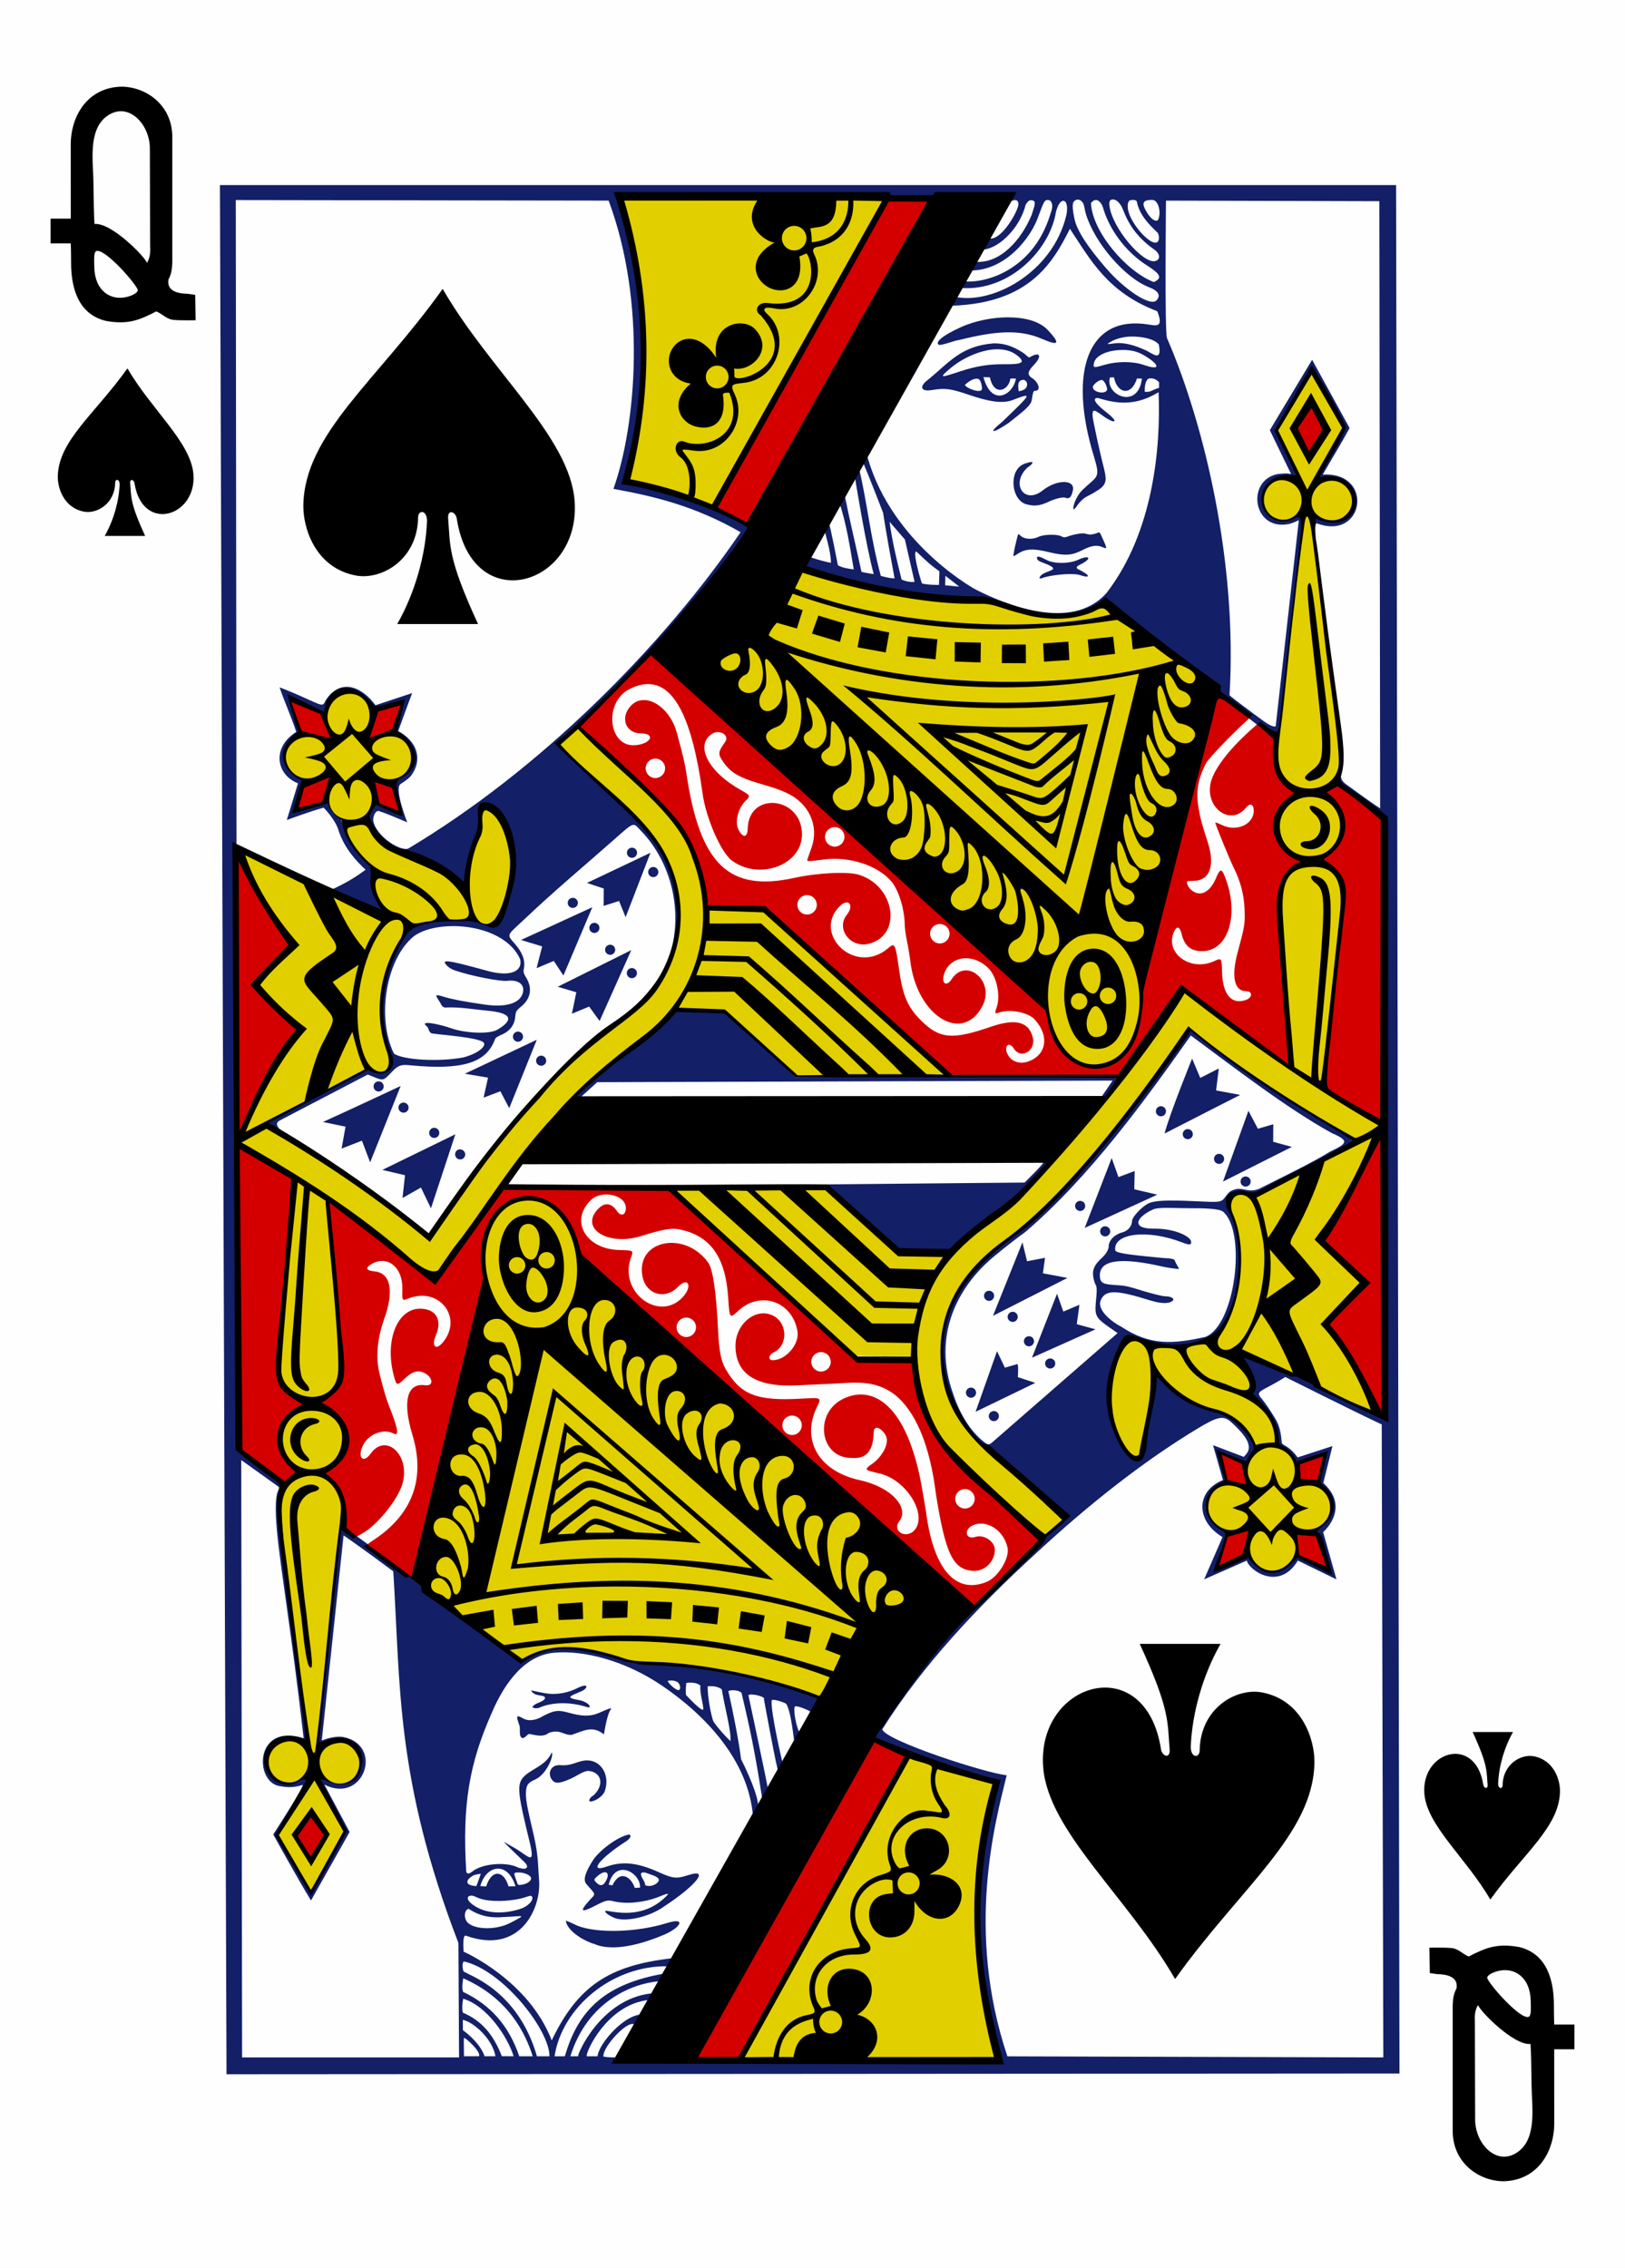 <?xml version="1.0" encoding="utf-8"?>
<svg version="1.2" baseProfile="tiny"
    xmlns="http://www.w3.org/2000/svg"
    xmlns:svg="http://www.w3.org/2000/svg"
    xmlns:xlink="http://www.w3.org/1999/xlink"
    viewBox="0 0 225 314" width="225px" height="314px">
    <defs>

        <path id="suit" d="M26.406,40.187c0.015-1.979-1.561-2.017-1.542-0.573c-0.133,7.257-6.311,10.83-10.799,9.982
            c-6.92-1.307-9.129-8.129-9.062-12.148C5.205,25.046,17.775,15.9,29.116,0c8.311,14.351,22.028,25.623,22.839,36.717
            c1.08,14.749-17.711,20.25-20.394,3.06c-0.173-1.214-1.613-1.759-1.501-0.063c0.408,4.711-0.171,6.674,5.179,18.287H21.252
            C24.351,52.574,26.195,45.911,26.406,40.187L26.406,40.187z"/>
        <path id="numeral" d="M9.842,0C5.149,0.091,2.822,4.021,2.797,7.953l0.004,10.317H0v3.426h2.801c0,0,0.049,1.564,0.041,2.503
            c-0.039,4.637,1.6,7.447,4.797,8.226c3.066,0.559,4.666-0.102,7-1.311c0.849,0.353,1.441,1.08,2.349,1.172
            c1.004,0.102,3.096,0.054,3.096,0.054l-0.058-3.515l-1.045-0.152c-2-0.034-2.866-0.733-2.649-1.982
            c0.424-0.813,0.485-1.405,0.524-2.389V6.849C16.796,2.572,13.299,0.038,9.842,0z M9.697,3.403c2.239-0.035,4.104,2.573,4.053,5.246
            l0.035,13.481c0.073,0.848-0.062,1.677-0.437,2.259c-0.295-0.86-4.93-5.597-7.248-5.378c0,0-0.094,0.239-0.16-5.686
            c-0.028-2.91-0.793-7.253,1.822-9.214C8.415,3.63,9.07,3.412,9.697,3.403z M12.038,28.031c0.205,0.416-0.556,0.826-1.367,1.053
            c-2.295,0.64-4.545-0.791-4.617-4.08c-0.021-1.003-0.088-2.075,0.265-2.233C7.372,22.296,11.417,26.779,12.038,28.031z"/>
    </defs>

    <rect width="100%" height="100%" fill="#fefefe"/>


    <!-- Big Card -->
    <g class="maxi-card">

        <!-- Top Numeral and Suit -->
        <use xlink:href="#numeral" transform="matrix(1,0,0,1,7,12)"/>
        <use xlink:href="#suit" transform="matrix(0.4,0,0,0.4,6,51)"/>

        <!-- Bottom Numeral and Suit -->
        <use xlink:href="#numeral" transform="matrix(-1,0,0,-1,218,302)"/>
        <use xlink:href="#suit" transform="matrix(-0.4,0,0,-0.4,218,263)"/>

        <!-- Card Face -->
        <use xlink:href="#suit" transform="matrix(0.8,0,0,0.8,38,40)"/><!-- top left -->
        <use xlink:href="#suit" transform="matrix(-0.8,0,0,-0.8,186,274)"/><!-- bottom right -->

        <path fill="#E2CF00" d="M102.767,285.237l23.212-42.372c-0.003,0.01,5.619,2.153,12.192,3.859c-6.309,16.438-0.046,38.121-0.046,38.121
            S102.749,285.201,102.767,285.237z M38.976,212.823c-1.32-18.008-1.363-35.405,1.603-49.818c0.056-0.23-8.292-5.052-7.428-5.605
            c1.321-0.847,17.766-9.419,17.766-9.419s1.11,0.632,2.069,0.534c0.748-0.076,1.449-0.756,1.159-1.482
            c-0.688-1.718-1.914-5.992-1.178-10.295c0.423-2.472,1.763-5.193,3.153-6.858c3.099-3.714,10.173-1.751,12.229-1.813
            c1.307-0.039,5.253-13.842-1.032-16.403c-1.732-0.705-5.707,8.717-2.945,10.832c0.416,0.317-5.555-3.144-10.128-5.209
            c-0.424-0.191-2.291-1.629-2.712-3.526c-0.524-2.367,7.009-6.923,5.529-9.592c-2.154-3.888-7.72-9.701-10.102-8.105
            c-2.252,2.034-7.623,6.189-7.587,9.033c1.678,5.098,5.942,5.453,8.184,10.276c0.559,1.042,4.68,5.423,4.68,5.423
            c-1.547,2.365,0.957,6.499,1.073,5.867l-19.525-8.506c0,0,4.476,33.671-0.251,38.654c-0.5,0.527,4.182-1.32,4.262-1.032
            c1.423,1.8,17.191,11.824,21.706,15.428c8.016-11.178,10.943-16.096,21.274-26.012c2.268-1.874,7.323-5.297,10.214-9.408
            c2.322-3.305,3.285-7.025,2.868-9.914c-0.539-3.734-0.872-6.291-3.178-9.268c-5.326-6.877-13.8-13.436-13.65-13.556l2.896-2.354
            c0,0,10.45,8.639,14.875,14.993c2.981,4.28,1.645,9.189,4.215,10.067c0.618,0.212,4.841-0.141,6.228,0.125
            c0.167,0.032,30.74,21.605,25.197,22.85c-7.674,1.723-19.91,0.599-19.91,0.599c-8.736-8.525-12.953-11.329-18.16-8.657
            c0,0-13.194,11.538-20.81,20.573c-4.34,5.148-7.963,11.592-10.866,15.736c-1.118,1.597-15.129-11.862-14.987-10.248
            c2.082,14.65,3.269,32.3,1.657,44.265c-1.105,10.164-2.619,21.081-3.295,30.454c0,0,2.352-0.683,4.145-0.046
            c0.969,0.344,1.673,1.242,1.758,2.24c0.522,4.463-5.225,3.427-5.358,3.041c0.006-0.004,3.208,6.884,3.208,6.884
            s-4.979,8.585-4.841,8.212c0.086-0.231-4.524-7.621-4.524-7.621s3.497-6.177,3.938-7.462c0.264-0.771-5.047,2.555-5.457-2.264
            c-0.413-4.858,5.798-3.557,5.519-2.958C41.705,231.515,40.033,221.216,38.976,212.823L38.976,212.823z M113.83,235.233
            c0.138-0.103-13.212-5.355-25.475-4.86c-4.32-1.681-11.367-3.44-16.07-0.307c-5.289-3.579-9.855-7.521-14.495-11.426
            c1.3-0.017,6.166-31.31,9.35-42.212c-1.42-13.542,11.631-13.532,12.765-2.686c14.06,14.532,31.274,29.562,49.02,44.352
            C126.101,223.947,115.912,228.408,113.83,235.233L113.83,235.233z M144.571,139.438c-16.029-16.336-49.576-45.539-49.576-45.539
            l15.704-15.32c8.243,2.455,16.714,4.507,26.29,4.604c0.037,0.038,10.494,4.756,16.066-0.012l14.495,11.48
            c0,0-6.012,31.609-9.542,42.642c0.075,4.37-1.579,9.692-5.897,10.482C148.423,148.45,145.588,143.225,144.571,139.438z
            M176.969,101.596c1.672-10.275,2.017-17.755,3.177-29.743c-7.229,2.117-7.132-7.624-0.03-5.062l-3.292-7.252l4.875-8.168
            l4.476,7.757l-3.854,6.876c8.01,0.395,6.077,7.825-0.82,6.031c1.301,11.484,4.164,23.086,4.025,34.439
            c2.479,18.209-3.05,43.546-2.135,44.146l7.811,5.37l-1.334,39.616l-12.335-5.403l-3.671,2.475c1.179,2.332,2.678,4.567,3.184,7.1
            c0,0,8.495,6.983,7.315,9.16c0.548,0.321-6.045,9.041-7.979,8.824c-3.693-0.415-8.014-5.178-9.195-8.571
            c-1.042-3.413,7.627-6.758,6.533-9.254c-1.309-2.986-4.61-4.422-7.537-5.3c-4.035-1.211-5.882-4.403-6.067-4.403
            c0,0-1.567,12.662-3.077,11.649c-6.074-4.072-1.921-16.993-0.794-16.633c0,0,2.653,0.609,5.787,0.903
            c11.041,1.156,10.293-12.411,8.153-18.979c-0.537-1.559,0.303-1.57,0.243-1.59c-0.513-0.177,1.786-0.049,3.736-0.623
            c5.361-1.579,13.575-7.03,13.575-7.03c-8.63-4.784-16.247-10.242-23.081-15.418c0,0-6.345,10.819-13.863,18.325
            c-5.475,5.463-6.365,7.323-15.526,14.358c-0.178,0.137-6.942,8.22-3.722,17.658c2.757,8.077,16.006,16.821,15.908,17.405
            l-2.608,2.49c0.105,0.145-18.755-11.693-18.315-24.426c-0.021-0.481-8.571-0.646-8.571-0.646l-24.852-23.02l21.052-0.09
            l10.81,8.822l6.754,0.351c0.441,0.388,0.687-1.783,6.635-6.218c11.364-8.472,25.445-30.228,25.445-30.228
            s14.891,10.466,14.905,10.468C177.964,132.047,175.428,115.144,176.969,101.596L176.969,101.596z M122.756,27.314
            c0,0-15.472,29.045-23.956,42.728l-12.02-3.445c5.037-13.357,0.215-38.816-1.053-39.458L122.756,27.314z"/>
        <path fill="#131F67" d="M30.451,25.623l0.913,261.561l162.409-0.104l-0.468-261.456H30.451z M143.328,215.169c7.705-7.156,15.326-13.063,22.451-17.357
            c2.764-1.665,3.602-1.908,4.688-0.921c1.771,1.61,2.873,3.012,2.295,4.139c-0.131,0.255-0.547,0.677-0.547,0.677l-4.257-1.619
            l1.379,4.828c-3.83,1.559-3.761,5.7-0.064,7.896l-2.544,5.851l5.913-2.601c0.226,1.275,4.442,4.358,7.064,0.001l5.34,2.604
            l-1.84-6.535c1.753-1.67,2.774-4.339,0.018-6.798l1.27-5.119l-4.822,1.568c-1.208-1.651-1.909-1.538-2.187-1.988
            c-0.083-0.614-0.098-2.048-0.899-3.369c-0.663-1.093-1.422-2.253-2.131-3.065c-0.376-0.636-0.075-0.688,1.851-1.73
            c0.904-0.488,1.652-0.983,1.652-0.983s9.489,4.759,13.36,6.571l0.22,87.639l-52.052-0.152c-5.854-17.468-1.647-32.566-0.097-38.922
            c-2.729-0.228-16.806-4.785-17.228-6.354C127.738,230.571,135.306,222.523,143.328,215.169L143.328,215.169z M42.045,240.667
            c-6.789-2.192-6.857,5.981-3.39,6.615c0.899,0.164,1.839,0.299,3.245-0.155c0.349,0.072-4.066,6.853-4.066,6.853
            s3.536,6.42,5.229,9.148l5.345-9.482l-3.494-6.562c5.473,2.788,8.306-5.516,2.56-6.602c-1.389-0.189-2.923,0.505-2.923,0.505
            l3.021-28.403c2.436,1.654,6.88,4.973,6.88,4.973c1.012,15.649,0.271,28.69,9.021,51.458l0.089,15.842H33.52l-0.117-82.707
            l5.258,3.761c0.112,0.468-0.838,0.155-0.325,5.911C38.798,217.02,40.381,226.036,42.045,240.667L42.045,240.667z M149.918,28.052
            c0.24,0.34,0.222,0.859,0.429,1.548c1.216,4.051,5.443,8.916,8.812,10.193c1.179,0.447,1.638,1.127,0.956,1.809
            c-0.86,0.861-4.412-1.492-7.033-4.545c-2.381-2.771-3.969-5.064-4.32-6.805c-0.208-1.033-0.312-1.697-0.158-2.234
            C149.039,27.415,149.58,27.582,149.918,28.052z M154.119,27.614c0.445-0.002,1.044,0.522,1.403,1.477
            c0.865,2.294,2.222,4.009,4.343,5.491c0.562,0.394,0.786,0.983,0.5,1.327c-0.106,0.128-0.244,0.19-0.4,0.234
            c-1.653,0.462-6.009-4.576-6.355-7.703C153.534,27.76,153.773,27.615,154.119,27.614L154.119,27.614z M159.538,27.676
            c0.88-0.004,1.302,1.832,0.792,2.793c-0.332,0.303-1.062-0.165-1.71-1.369C158.065,28.064,158.287,27.682,159.538,27.676z
            M156.59,27.705c0.197-0.006,0.604-0.11,0.812,0.176c0.339,1.896,1.77,3.27,2.91,4.368c0.191,0.359,0.281,1.112-0.138,1.308
            c-1,0.443-4.01-2.979-4.03-4.957C156.137,28.004,156.32,27.714,156.59,27.705z M152.771,28.907
            c1.056,3.462,3.611,6.286,5.898,7.751c1.636,1.041,2.268,1.633,1.509,2.164c-0.188,0.132-0.379,0.233-0.424,0.227
            c-3.83-1.463-8.538-7.008-8.696-10.934C151.892,27.047,152.628,28.244,152.771,28.907z M139.515,43.935
            c-2.015,0.002-4.481,0.461-6.484,1.37c-2.788,1.265-3.486,2.105-3.08,2.41c0.292,0.214,2.087-0.556,2.987-0.673
            c4.854-1.201,8.193-1.496,11.357-0.117c2.445,1.066,2.46,0.577,0.818-1.198C143.923,44.44,141.798,43.931,139.515,43.935z
            M156.625,46.595c1.606-0.017,3.246,0.359,3.829,1.108c0.453,2.423-0.757,1.314-1.731,0.832c-1.409-0.65-3.023-1.212-4.529-0.98
            c-0.969,0.148-0.995,0.101-0.447-0.211C154.574,46.841,155.746,46.608,156.625,46.595L156.625,46.595z M137.598,47.538
            c-4.591,0.356-6.181,2.678-9.145,5.072c-1.218,0.926-0.94,1.643,0.543,1.399c1.832-0.3,2.57-0.228,5.068,0.625
            c2.728,0.932,4.683,1.317,6.182,0.741c2.835-1.089,2.592-0.907-1.462,3.017c-2.169,1.741-1.293,1.65,0.903,0.142
            c1.624-1.296,2.74-2.122,3.079-2.833c0.164-0.346,0.179-1.582,0.484-1.582c1.031,0,0.499-1.286-0.438-1.832
            c-0.615-0.438-0.479-0.897,0.319-1.74c1.251-1.316,0.825-1.912-0.533-1.092c-0.239,0.13-0.357-0.272-1.187-0.772
            C140.102,47.892,138.996,47.524,137.598,47.538L137.598,47.538z M140.907,49.262c1.109,0.934,0.635,1.191-1.787,1.169
            c-2.046-0.02-3.788,0.195-6.219,1.001c-2.761,0.916-2.93,0.939-1.309-0.442C133.823,49.089,138.355,47.182,140.907,49.262z
            M155.249,48.455c1.113-0.023,2.053,0.134,2.901,0.602c2.312,1.274,2.827,2.38,0.253,1.479c-1.615-0.564-3.797-0.485-5.304-0.067
            c-1.558,0.432-1.825,0.583-1.615-0.257C151.743,49.182,153.393,48.495,155.249,48.455z M137.061,52.217
            c0.549,2.746,2.633,1.849,2.839,0.19l0.761,0.003c-0.323,2.206-3.327,4.052-4.494-0.193
            C136.412,52.21,137.503,52.285,137.061,52.217z M153.683,52.263l0.564-0.018c0.372,2.105,2.33,2.795,3.181,0.16l0.684,0.014
            C157.588,56.813,152.938,54.673,153.683,52.263z M135.466,52.468c0.376,0.133,0.548,1.163,0.484,1.435
            c-0.131,0.563-1.97-0.036-2.359-0.587C133.975,52.907,134.882,52.262,135.466,52.468z M160.49,52.936l-0.005,0.77
            c-0.85,0.204-1.202,0.681-1.996,0.524c0.046-0.492-0.038-1.167,0.424-1.741C159.491,52.184,160.18,52.558,160.49,52.936z
            M141.958,53.825c-0.386,0.304-0.915,0.337-0.915,0.337c-0.083-0.736-0.207-1.565,0.711-1.572
            C142.358,52.767,142.316,53.513,141.958,53.825z M152.556,52.605c0.323,0.022,0.701,0.825,0.745,1.293
            c-0.094,0.769-1.985,0.462-1.985-0.302C151.316,53.273,152.106,52.606,152.556,52.605z M135.245,81.697
            c-1.461-0.73-12.534-7.459-15.371-19.358l-0.563,1.217c1.202,2.85,2.977,7.477,2.977,7.477c-0.074-0.398,0.452,3.1,1.58,9.04
            c-0.599,0.007-1.26-0.164-1.91-0.337c-1.461-5.438-1.807-9.701-3.033-15.022l-0.533,1.486c0,0,1.542,9.548,2.587,13.281
            c-0.598-0.057-1.697-0.303-1.697-0.303c-0.87-4.027-1.543-6.729-2.362-10.767l-0.754,0.976c1.082,3.315,1.504,6.278,2.049,9.454
            c-0.743-0.112-1.49-0.184-2.198-0.577c0,0-1.117-5.792-1.266-5.877c-0.426,0.43-0.601,0.981-0.601,0.981
            c-0.045-0.052,0.969,3.211,0.896,4.555c-0.712-0.117-1.944-0.473-2.814-0.765c-0.455,0.302-0.692,0.807-1.042,1.259
            c0.429,1.844,25.835,5.833,24.312,4.31c-0.01,0.159,11.202,4.906,17.459,0.872c0,0,10.883,8.069,15.134,11.293
            c0,0.367,1.473,2.077,3.005,3.164l4.309,3.318c1.252,0.973,1.753,0.269,1.943-1.562c0.211-2.04,1.693-15.785,2.039-18.716
            c1.294-9.873,1.292-9.769-0.207-9.313c-2.293,0.694-4.357-0.208-4.357-2.554c0-1.435,0.664-2.624,2.193-3.179
            c0.434-0.148,0.999-0.161,1.649-0.149c0.296,0.054,0.846,0.09,0.903,0.102c0.73-0.041-2.827-6.482-2.827-6.482
            s3.399-6.058,5.035-8.313l4.399,7.973l-3.603,7.032c7.017-0.526,6.33,8.294-0.539,5.341c0,0-0.041,2.62-0.027,2.428
            c0.066-0.75,0.056-1.391,0.293-1.531c6.655,2.521,8.012-7.183,0.84-6.735c1.18-2.058,2.495-4.185,3.722-6.452l-5.186-9.451
            l-5.857,9.744l2.947,6.083c-0.662-0.173-1.194-0.067-1.904,0.005c-4.341,0.889-3.408,7.875,1.554,6.914
            c0.566-0.109,1.419-0.538,1.419-0.538l-3.203,28.536c0,0-0.316,0.256-1.602-0.67c-1.484-1.07-4.594-3.394-4.792-3.632
            c1.111-18.244-3.452-37.438-8.662-49.456c-0.331-0.922-0.135-19.021-0.135-19.021l29.545,0.078l0.109,84.057
            c-1.545-0.978-3.215-2.265-4.804-3.385c-0.476-0.385-0.771-0.842-0.567-1.577c-0.522,1.117-0.207,1.597-0.207,1.597l6.524,5.212
            l-0.259,82.725c0,0-10.532-5.428-17.018-8.047c-2.925-1.193-3.056-0.85-3.056-0.85c0.009-0.005,2.067,4.64,1.479,5.478
            c1.394,1.34,3.737,4.145,3.851,6.889c1.249,1.081,1.599,1.215,2.535,2.771l3.913-1.414l-0.888,4.077
            c4.161,2.914,0.154,6.833-0.617,6.472c0,0,1.836,3.939,2.256,5.733c-0.657-0.045-3.953-1.832-4.871-2.256
            c-2.389,4.7-6.421,0.756-6.453,0.062l-4.474,1.992l1.584-5.092c-2.881-1.752-4.827-4.4-0.169-7.253l-1.076-3.972l3.831,1.505
            c0,0,0.715-1.148,1.258-1.985c-1.433-6.239-10.854-5.059-13.88-10.67c0,0-0.743,7.005-1.505,9.539
            c-0.298,6.7-4.991-0.077-4.991-7.165c0-1.601,2.012-6.985,2.692-7.246c0.708-0.099,7.434,3.152,11.949-0.077
            c2.057-2.139,5.603-8.154,2.195-17.572c-1.127-2.177,2.144-2.452,3.205-1.718c0,0,9.829-5.141,14.266-7.616
            c-7.443-4.09-22.92-14.971-22.909-15.487c-2.064,3.278-4.43,6.026-7.754,10.661c-5.389,6.346-9.602,12.376-16.44,17.446
            c-9.618,7.002-11.877,14.051-9.194,22.326c1.086,3.576,3.271,7.203,6.851,8.458c1.821,1.842,9.137,8.768,9.137,8.768
            c-12.213,11.119-20.598,20.266-26.479,30.371c4.964,2.61,16.935,6.391,16.935,6.391c-4.446,14.777-2.422,26.515,0.508,38.297
            c0,0-34.749,0.045-52.78-0.522c-0.154,0.152-2.106,0.048-2.132-0.076c-0.071-1.317,3.248-4.938,4.241-4.434
            c0.499-0.491,1.556-0.742,1.365-1.346c-2.487-0.297-6.263,4.001-6.411,5.779h-1.484c-0.304-0.265,2.693-7.261,8.699-7.818
            c-0.063,0.251,0.806-0.544,0.153-0.885c-7.001,0.829-10.262,8.598-10.055,8.703H78.97c2.381-7.639,8.579-10.05,12.166-10.382
            c0.034-0.015,1.163-0.408,0.86-1.077c-7.928,1.377-11.88,4.808-13.785,11.459h-1.429c1.031-6.746,7.971-12.656,15.815-12.464
            c0.245-0.155,0.546-0.339,0.418-1.105c-8.705,0.98-13.047,3.886-16.623,11.362c-3.199-8.304-12.09-12.243-12.195-12.278
            c0,0-0.215-2.324,0.281-2.228c7.585,2.745,10.48-3.84,10.164-7.667c-0.177-2.129-0.058-3.302-0.77-6.371
            c-0.636-2.736-1.105-4.58-1.055-5.769c0.05-1.176,0.418-1.414,1.287-1.808c1.626-0.737,2.644-3.405,2.282-3.732
            c-0.836,1.941-3.044,2.276-4.062,3.58c-0.812,1.075-0.454,2.785,0.992,8.725c0.882,3.619-0.163,1.955-2.22,0.821l-1.374-0.776
            c0.921,0.947,1.896,1.84,2.834,2.768c0.84,0.768,0.37,1.243-0.835,0.798c-1.735-0.865-5.08-0.503-6.361,0.587
            c-0.499,0.356-0.677,0.319-0.803-0.009c-0.561-9.224,0.409-14.897,3.465-21.829c1.975-4.713,4.915-8.241,8.838-8.492
            c3.953-0.327,9.636,1.058,14.797,4.562c6.062,4.117,11.969,10.377,12.597,18.058c0.024,0.089,0.466-0.656,0.667-1.05
            c0.277-0.913-0.734-3.656-2.313-6.835c-0.292-2.391-1.114-6.583-1.761-9.419c0.491-0.225,1.538-0.099,1.833,0.259
            c1.109,4.689,1.899,8.341,2.852,14.623c0.013,0.612,0.801-0.909,0.803-1.312c-0.137-0.938-2.755-13.229-2.702-12.949
            c0.015-0.418,2.483,0.131,2.145,0.519c0,0,1.877,10.312,2.01,9.992l0.635-0.875c0,0-1.792-7.53-1.567-8.982
            c0.153-0.222,1.541,0.228,1.98,0.467c0.553,0.741,0.906,3.428,1.14,5.261c0.639,0.487,0.765-0.922,0.717-1.294
            c-0.46-0.729-0.946-3.452-0.582-3.592c0.287-0.11,1.878,0.521,2.184,0.793c0.358,0.32,1.746-1.6,1.394-1.932
            c-7.505-2.875-16.975-4.553-24.1-4.666c-1.656,0.007-2.312-0.227-4.853-1.144c-6.467-2.335-11.813-0.009-12.598,0.729
            c-7.896-5.486-16.711-13.149-23.728-18.038c-0.33-0.219-1.117-0.349-1.204-0.349c-1.113,8.512-1.891,18.36-2.84,26.216
            c-0.386,3.11-0.432,3.353-0.289,3.441c0.123,0.076,0.367-0.048,0.463-0.098c2.31-0.851,4.396-0.297,5.501,1.788
            c0.557,2.983-2.053,4.946-4.804,3.53c-1.021-0.526-1.168-0.423-0.701,0.572c0.804,1.79,3.125,6.506,3.125,6.506
            c0.004,0.001-3.136,6.399-4.722,8.141c-1.547-2.498-3.521-5.023-4.376-7.751c1.215-2.379,3.511-5.441,4.236-7.785
            c-0.104-0.075-0.729-0.011-1.164,0.216c-4.014,1.898-4.658-1.676-4.604-2.961c0.108-2.612,2.384-3.168,5.689-1.951
            c-3.572-23.731-4.335-37.254-3.422-35.791c0,0-4.315-3.084-6.46-5.177L32.646,27.697l51.625,0.077
            c5.263,14.109,3.813,31.076,0.668,39.91c5.588,1.021,11.231,2.341,17.607,6.001c-10.771,15.792-27.683,32.86-45.999,43.788
            c-1.038,0.468-4.448-1.659-4.849-3.761c-0.094-0.488,0.178-1.45,0.727-1.433c1.346,0.437,2.649,1.037,3.964,1.572
            c0,0-1.831-4.593-0.947-5.29c0.574-0.377,1.045-0.692,1.413-1.081c1.314-1.698,1.21-3.625-0.183-5.105
            c-0.561-0.587-1.215-0.992-1.541-1.142c0,0,1.291-3.583,1.938-5.272l-5.082,1.682c-1.646-2.281-4.672-4.057-6.908-0.66
            c-0.427,0.906-0.338,0.767-3.484-0.625c-1.783-0.789-2.883-1.193-2.883-1.193c0.669,1.991,1.544,3.861,2.309,6.166
            c-3.502,2.232-2.704,5.997,0.243,7.12l-1.553,5.085c0,0,3.311-1.233,5.105-1.713c0,0,1.573,1.582,2.04,3.084
            c0.801,2.576,2.618,4.445,3.768,5.509c-1.915,1.403-2.86,1.876-5.017,2.913l7.443,3.007c-0.462-1.573-1.448-2.741-1.548-4.732
            c-0.088-1.705-0.186-1.736-1.287-2.891c-1.804-1.555-2.075-3.636-3.088-5.335c-0.706-0.427-1.27-1.281-1.796-2.247
            c-1.133,0.106-3.692,1.379-4.177,0.923c-0.594-0.634,1.03-3.881,0.851-4.205c-1.307-0.111-4.968-2.965-0.607-6.143l-1.391-5.169
            c0,0,3.318,1.451,4.909,2.263c1.105-5.164,6.144-2.688,6.958-0.461c0,0,3.994-1.313,3.747-0.248
            c-0.111,0.957-0.761,3.344-0.761,3.344c3.592,3.179,2.849,4.74-0.069,6.825c-0.044,1.686,0.663,4.306,0.663,4.306
            s-2.031-0.902-3.37-1.281c-0.535,0.536-1.144,1.504-1.042,2.002c0.908,4.019,5.864,5.138,13.207,9.246
            c0.252-2.597,2.044-6.146,2.246-9.262c0.127-2.272,0.205-2.309,1.804-1.582c4.208,3.039,2.924,11.39,1.39,14.815
            c-0.908,1.939-1.057,1.89-2.822,1.327c-2.445-0.779-6.769-0.465-9.146,0.341c-3.288,1.348-4.84,8.683-4.876,10.911
            c-0.058,2.117,0.105,4.217,1.217,6.833c0.46,1.674-0.386,2.964-1.895,2.515c-0.339-0.101-1.145-0.408-1.145-0.408l-14.195,7.343
            l2.675,1.573c0,0-1.972-1.177-0.75-1.814l12.171-6.352c2.268,0.885,1.964,1.065,3.434-0.466c0.88-0.906,1.312-0.925,2.49-0.812
            c7.176,0.688,10.354-0.356,11.595-3.363c0.186-0.451,0.115-0.436,0.848-0.806c1.357-0.527,1.996-1.482,2.064-2.681
            c0.046-0.785,0.387-0.893,0.984-1.441c1.116-1.025,1.343-2.311,0.64-3.631c-0.331-0.621-0.584-0.817-0.446-1.462
            c0.23-1.08-0.169-2.205-1.207-3.396c-1.194-1.369-1.187-1.138,1.062-3.233c4.419-4.2,8.312-7.415,12.611-11.216
            c2.939-2.6,2.622-2.414,3.767-1.225c4.212,4.38,5.864,11.208,3.968,17.213c-0.089,0.282-0.129,0.25,0.091,0
            c1.191-1.351,1.226-8.147,0.207-11.161c-1.241-3.703-2.443-5.632-6.549-9.258c-2.562-2.314-9.536-8.994-9.536-8.994
            c10.146-8.799,21.074-19.735,27.202-29.79c-3.145-3.373-17.724-6.482-17.724-6.482c1.814-3.765,5.404-20.677-0.741-39.429
            l52.376,0.604l1.863,0.127c0,0,0.28-0.107,0.43-0.146c0.502-0.132,0.752,0.222,0.631,0.783c-0.386,1.432-2.486,4.782-3.968,4.506
            c-0.661-0.257-0.475,1.013-0.771,1.542c2.336-0.303,5.075-3.263,5.762-6.196c0.376-0.616,0.62-0.721,0.995-0.602
            c0.432,0.137,0.324,0.548-0.144,1.967c-1.463,3.549-4.43,6.847-7.877,6.517l-0.447,1.211c4.652-0.075,8.249-4.437,9.312-7.698
            c0.742-1.939,0.771-2.202,1.518-2.016c0.616,0.571,0.235,1.391,0.024,2.065c-2.338,7.472-8.762,9.469-11.96,9.144
            c-0.385-0.048-0.453,0.313-0.336,0.929c6.871,0.453,12.344-5.466,13.117-10.546c0.377-1.41,1.03-1.892,1.407-1.247
            c0.212,0.568,0.142,1.148,0.037,1.69c-1.878,8.019-10.426,12.571-15.648,11.271c-0.242-0.226-0.635,0.883-0.066,1.278
            c10.543-0.397,13.799-5.839,16.204-10.646c2.868,4.327,5.214,8.789,12.088,11.411c0,0,0.686,1.51,0.146,1.848
            c-0.285,0.179-0.721,0.096-1.352-0.006c-8.379-1.354-11.15,6.478-7.583,18.177c0.977,3.203,0.539,2.712-1.549,4.717
            c-0.995,0.955-1.468,2.649-1.207,2.688c0.357-0.201,0.476-0.75,1.347-1.472c0.379-0.314,1.157-0.614,1.731-1.01
            c1.55-0.899,1.536-1.514,0.979-3.639c-0.414-1.58-1.468-6.386-1.469-6.873c-0.003-0.921,0.215-0.824,1.367,0.001
            c1.608,1.192,2.52,1.107,0.574-0.42c-0.754-0.592-1.243-1.053-1.471-1.385c-0.311-0.451-0.118-0.743,0.51-0.547
            c2.887,0.905,5.365,0.84,8.168-0.866c0.32,7.718-0.741,19.427-7.207,27.798C148.254,87.67,138.758,83.455,135.245,81.697
            L135.245,81.697z M142.843,63.962c-0.193,0.009-0.885,0.152-1.313,0.397c-1.904,1.09-1.45,4.959,0.629,5.474
            c0.836,0.207,1.595,0.321,3-0.35c0.837-0.399,2.008-0.711,2.337-0.574c0.69,0.288,0.908-0.321,1.056-1.009
            c0.33-1.538-2.192-1.575-4.2,0.015c-2.532,2.006-4.474-0.954-2.087-3.183C143.059,64.219,143.035,63.953,142.843,63.962z
            M123.169,72.24l2.127,2.458l1.337,5.858c-0.811,0.138-1.794-0.312-1.794-0.312C124.176,77.594,123.528,74.942,123.169,72.24
            L123.169,72.24z M152.138,73.714c-0.022,0.003-0.047,0.008-0.072,0.02c-0.09,0.039-0.486,0.218-1.034,0.278
            c-0.316,0.035-0.794-0.189-1.135-0.168c-0.931,0.058-1.801,0.332-2.034,0.428c-0.286,0.118-0.568,0.168-0.812,0.024
            c-0.694-0.409-2.718-0.294-3.332,0.067c-0.729,0.31-1.547,0.313-2.145,0.005c-0.258-0.134-0.521-0.47-0.567-0.424
            c-0.096,0.096-0.484,1.754-0.602,2.396c0.003,0.226-0.156,0.601-0.062,0.639c0.119,0.049,0.5-0.298,0.972-0.538
            c0.966-0.493,2.046-0.455,3.942,0.01c2.342,0.573,3.254,0.407,4.636-0.298c1.101-0.562,1.77-0.696,2.501-0.496
            c0.18,0.05,0.66,0.299,0.726,0.236c0.13-0.125-0.225-0.818-0.528-1.506C152.37,73.891,152.289,73.696,152.138,73.714z
            M126.876,76.358c2.057,1.948,1.901,1.781,3.2,2.745l-0.063,1.877c0,0-1.59,0.036-2.37-0.207
            C127.396,80.043,126.326,76.377,126.876,76.358z M143.792,77.619c0.14,0.096,0.342,0.196,0.621,0.291
            c3.274,1.228-0.15,0.918-0.478,2.088c0,0.105,0.149,0.122,0.311,0.059c1.124-0.441,3.869-0.728,5.117-0.486
            c1.619,0.547,1.721,0.169,0.163-0.644c-1.14-0.449,0.242-0.755,0.708-1.147c0.966-0.622,0.301-0.878-0.929-0.288
            c-1.232,0.591-3.425,0.581-4.425,0.021c-0.442-0.225-0.873-0.434-1.076-0.446C143.386,77.049,143.608,77.488,143.792,77.619
            L143.792,77.619z M130.905,79.722l1.916,1.498l-1.959-0.188L130.905,79.722z M87.505,117.363c-0.388,0-0.702,0.314-0.702,0.702
            c0,0.387,0.314,0.702,0.702,0.702c0.387,0,0.702-0.315,0.702-0.702C88.207,117.677,87.892,117.363,87.505,117.363z M90.063,118.071
            l-8.789,4.173l2.322,0.777l-0.018,2.404l2.139-0.682l0.907,2.245L90.063,118.071z M90.452,120.035
            c-0.387,0-0.702,0.315-0.702,0.702s0.315,0.702,0.702,0.702s0.702-0.315,0.702-0.702S90.839,120.035,90.452,120.035z
            M79.31,124.306c-0.387,0-0.702,0.31-0.702,0.697c0,0.387,0.315,0.702,0.702,0.702s0.702-0.315,0.702-0.702
            C80.012,124.615,79.697,124.306,79.31,124.306z M82.011,125.612l-9.866,4.531l2.925,0.89l-0.773,3.011l2.383-1l1.33,2.021
            L82.011,125.612z M82.301,127.769c-0.387,0-0.701,0.314-0.701,0.701c0,0.388,0.314,0.702,0.701,0.702
            c0.388,0,0.697-0.314,0.697-0.702C82.998,128.083,82.689,127.769,82.301,127.769z M62.727,128.22
            c3.709-0.005,7.87,1.406,9.29,4.582c0.378,1.588-1.183,2.533-4.516,1.62c-5.509-1.511-6.536-1.681-5.621-0.744
            c0.12,0.123,0.363,0.426,1.188,0.706c2.075,0.708,6.091,1.525,7.175,1.414c1.48-0.196,2.505,0.492,2.135,1.727
            c-0.42,1.401-2.342,1.975-5.231,1.567c-2.993-0.422-4.641-0.767-5.636-1.067c-1.277-0.387-1.321-0.354-0.717,0.543
            c0.315,0.467,0.346,0.841,0.812,0.929c1.977-0.112,4.081,0.267,5.896,0.438c3.258,0.291,3.768,1.215,1.375,2.625
            c-1.134,0.669-4.525,0.485-6.453-0.208c-1.377-0.496-4.535-1.205-3.317-0.244c0.292,0.231,0.192,0.798,0.702,0.977
            c1.67,0.23,6.392,0.562,7.13,1.229c0.476,0.43-0.595,1.522-2.8,2.093c-3.318,0.629-8.28,0.366-9.591-0.528
            c-2.427-4.941-1.121-13.029,2.678-16.19C58.438,128.739,60.5,128.223,62.727,128.22z M84.48,130.797
            c-0.387,0-0.697,0.314-0.697,0.702c0,0.387,0.311,0.697,0.697,0.697c0.388,0,0.702-0.311,0.702-0.697
            C85.182,131.112,84.867,130.797,84.48,130.797z M87.41,131.546l-10.187,5.073l2.576,0.765l-0.61,2.965l2.388-0.984l1.445,1.994
            L87.41,131.546z M87.49,134.029c-0.387,0-0.702,0.315-0.702,0.702s0.315,0.702,0.702,0.702s0.702-0.315,0.702-0.702
            S87.876,134.029,87.49,134.029z M93.413,140.01c-4.518,4.396-9.607,7.879-14.258,12.148l1.007-0.041l2.534-2.285l71.359-0.224
            l-1.667,2.434l0.702,0.301c0,0,2.14-3.164,1.994-3.31c-15.679,0.045-27.78,0.009-44.979,0.128
            c-3.135-3.104-6.446-6.014-9.723-8.964L93.413,140.01z M71.723,142.829c-0.388,0-0.702,0.315-0.702,0.702s0.314,0.702,0.702,0.702
            c0.387,0,0.697-0.315,0.697-0.702S72.11,142.829,71.723,142.829z M164.884,143.366c6.164,4.574,13.468,10.185,19.529,13.516
            c2.428,1.054,2.192,1.414-0.274,2.579c-2.424,1.507-6.459,3.449-9.824,5.146c-1.458,0.551-2.095-0.167-3.13,0.023
            c-0.746,0.19-0.96,0.331-1.404,0.919c-0.729,0.964-0.53,0.931-4.429,0.755c-3.934-0.178-5.555-0.09-6.4,0.342
            c-0.812,0.414-2.208,1.831-2.208,2.418c0,0.565-0.444,1.291-1.254,1.534c-0.943,0.229-2.032,0.977-1.986,2.135
            c-0.252,0.873-0.786,1.26-1.26,1.737c-1.121,1.132-1.009,2.021-0.685,3.071c0.149,0.471,0.378,0.36,0.262,1.752
            c-0.267,3.188-0.486,2.919,2.924,5.277l-17.421,15.181c-0.404,0.317-0.522,0.286-0.89,0.033c-2.125-1.577-3.604-4.185-4.455-6.793
            c-2.943-8.107,0.65-14.768,5.427-18.844c1.654-1.412,3.878-3.096,4.496-3.52C150.897,162.957,158.719,152.094,164.884,143.366z
            M74.323,143.959l-9.959,4.703l3.208,0.54l-0.614,2.771l2.323-0.881l1.229,2.336L74.323,143.959z M74.932,146.157
            c-0.387,0-0.702,0.315-0.702,0.702s0.315,0.697,0.702,0.697s0.697-0.311,0.697-0.697S75.319,146.157,74.932,146.157z
            M166.19,149.24l-1.13-2.674c0,0-3.146,7.749-3.812,10.375c2.665-1.374,10.473-5.349,10.473-5.349l-3.341-0.62l0.377-3.034
            L166.19,149.24z M52.426,149.719c-0.387,0-0.702,0.315-0.702,0.702s0.315,0.702,0.702,0.702c0.388,0,0.702-0.315,0.702-0.702
            S52.814,149.719,52.426,149.719z M55.477,150.359c0,0-7.411,3.478-10.756,4.979l3.123,0.654l-0.549,3.036l2.819-1.1l1.137,3.002
            L55.477,150.359z M55.873,152.653c-0.387,0-0.702,0.315-0.702,0.702s0.314,0.697,0.702,0.697c0.387,0,0.702-0.311,0.702-0.697
            S56.26,152.653,55.873,152.653z M160.745,153.157c-0.388,0-0.702,0.31-0.702,0.697c0,0.387,0.314,0.702,0.702,0.702
            c0.387,0,0.697-0.315,0.697-0.702C161.443,153.467,161.132,153.157,160.745,153.157z M172.862,153.791l-3.527,9.803l9.54-4.803
            l-2.59-0.707l0.014-2.425l-2.131,0.62L172.862,153.791z M60.124,156.149c-0.387,0-0.702,0.314-0.702,0.701
            c0,0.388,0.314,0.702,0.702,0.702c0.387,0,0.702-0.314,0.702-0.702C60.826,156.463,60.511,156.149,60.124,156.149z M164.46,156.326
            c-0.387,0-0.697,0.315-0.697,0.702s0.311,0.697,0.697,0.697c0.388,0,0.702-0.311,0.702-0.697S164.848,156.326,164.46,156.326z
            M63.049,157.045l-10.108,4.931l3.138,0.735l-0.345,3.156l2.551-1.449l1.385,2.878L63.049,157.045z M63.681,159.13
            c-0.387,0-0.663,0.314-0.663,0.702c0,0.387,0.314,0.697,0.702,0.697c0.387,0,0.697-0.311,0.697-0.697
            C64.417,159.445,64.068,159.13,63.681,159.13z M168.795,159.75c-0.388,0-0.702,0.314-0.702,0.701c0,0.388,0.314,0.697,0.702,0.697
            c0.387,0,0.701-0.31,0.701-0.697C169.496,160.065,169.182,159.75,168.795,159.75z M154.865,162.974l-0.938-2.639l-3.74,9.677
            l10.057-4.606l-3.191-0.749l0.057-2.527L154.865,162.974z M144.648,160.891c-0.115-0.006-0.216,0.025-0.216,0.101
            c0,0.224-2.57,2.735-2.57,2.735L112.178,164c0.062,0.005,2.471,0.672,2.471,0.672c3.894,3.11,9.996,8.629,9.996,8.629l7.369-0.294
            c4.08-4.006,10.212-7.053,12.946-12.001C144.894,160.94,144.763,160.897,144.648,160.891L144.648,160.891z M172.472,162.886
            c-0.387,0-0.702,0.314-0.702,0.702c0,0.387,0.315,0.697,0.702,0.697c0.388,0,0.697-0.311,0.697-0.697
            C173.169,163.2,172.859,162.886,172.472,162.886z M149.558,166.264c-0.387,0-0.697,0.311-0.697,0.697s0.311,0.702,0.697,0.702
            c0.388,0,0.702-0.315,0.702-0.702S149.946,166.264,149.558,166.264z M164.627,167.278c2.128-0.011,4.177,0.062,4.707,0.467
            c3.289,2.769,1.73,15.713-2.415,17.347c-4.549,1.024-7.694,1.214-11.643-1.391c-1.12-0.545-3.342-2.195-2.908-3.558
            c0.592-1.674,2.218-1.552,6.881-0.101c1.702,0.529,2.639,0.423,3.073,0.091c0.405-0.309-0.126-0.655-0.995-0.658
            c-0.351-0.001-1.858-0.373-3.116-0.76c-1.775-0.546-2.286-0.706-3.434-0.774c-1.93-0.114-2.491-0.189-2.491-1.37
            c0-2.205,3.066-2.496,8.709-1.202c0.675,0.154,1.897,0.326,2.197,0.317c0.218,0.083-0.43-0.73-0.538-1.217
            c-0.204-0.174-0.568-0.256-1.529-0.288c-3.629-0.356-6.641-0.603-6.706-1.077c-0.32-2.334,4.373-2.969,9.24-1.097
            c1.249,0.48,1.274,0.281,1.265-0.082c-0.019-0.672-2.11-1.847-5.195-1.814c-3.002,0.032-2.583-1.493-0.115-2.64
            C160.456,167.079,162.499,167.288,164.627,167.278L164.627,167.278z M153.021,169.779c-0.388,0-0.697,0.315-0.697,0.702
            s0.31,0.702,0.697,0.702c0.387,0,0.702-0.315,0.702-0.702S153.407,169.779,153.021,169.779z M142.206,174.621l-0.635-2.615
            l-4.084,10.176l10.314-5.252l-3.401-0.639l0.298-2.142L142.206,174.621z M136.95,178.707c-0.388,0-0.702,0.315-0.702,0.702
            s0.314,0.702,0.702,0.702c0.387,0,0.697-0.315,0.697-0.702S137.337,178.707,136.95,178.707z M147.226,181.594l-0.868-2.473
            l-3.469,8.857l8.802-3.931l-2.6-0.71l0.369-2.684L147.226,181.594z M140.22,181.62c-0.387,0-0.702,0.314-0.702,0.702
            c0,0.387,0.315,0.702,0.702,0.702s0.697-0.315,0.697-0.702C140.917,181.935,140.607,181.62,140.22,181.62z M142.473,185.003
            c-0.387,0-0.702,0.311-0.702,0.697s0.315,0.702,0.702,0.702s0.697-0.315,0.697-0.702S142.86,185.003,142.473,185.003z
            M138.05,187.077l-2.971,8.39l8.271-4.004l-2.417-0.796c0,0,0.133-1.887-0.095-1.799c-0.145,0.055-1.701,0.489-1.701,0.489
            L138.05,187.077z M145.411,188.08c-0.388,0-0.702,0.311-0.702,0.697c0,0.388,0.314,0.702,0.702,0.702
            c0.387,0,0.702-0.314,0.702-0.702C146.114,188.391,145.798,188.08,145.411,188.08z M134.447,192.116
            c-0.387,0-0.702,0.315-0.702,0.702s0.315,0.702,0.702,0.702c0.388,0,0.702-0.315,0.702-0.702S134.834,192.116,134.447,192.116z
            M137.608,195.363c-0.387,0-0.701,0.311-0.701,0.697s0.314,0.702,0.701,0.702c0.388,0,0.702-0.315,0.702-0.702
            S137.995,195.363,137.608,195.363z M93.988,234c-0.379,0.056-1.363-0.844-1.555-1.267c0.562-0.143,1.141-0.037,1.454,0.226
            C94.147,233.206,94.331,233.838,93.988,234z M96.982,233.394c-0.133,1.024,0.502,2.878,0.381,3.318
            c-0.325,0.159-1.97-1.605-2.375-2.034c-0.085-0.586,0.006-1.329,0.039-1.666C95.592,232.912,96.594,232.949,96.982,233.394z
            M99.945,233.904c0.352,2.271,1.351,5.923,1.195,7.154c-0.148-0.118-1.417-1.368-2.354-2.695c-0.33-0.794-0.843-3.559-0.799-4.882
            C98.619,233.394,99.467,233.495,99.945,233.904L99.945,233.904z M80.098,233.648c-1.012,0.517-2.162,0.888-3.605,0.882
            c-1.158-0.005-3.152-0.605-2.951-0.458c0.527,0.943,1.904,0.449,1.932,1.064c-0.343,0.608-1.258,0.551-1.714,1.134
            c-0.095,0.154,0.135,0.285,0.78,0.218c1.955-0.888,4.511-0.871,6.85-0.103c0.491,0.103,0.169-0.368,0.002-0.493
            c-0.304-0.223-0.806-0.457-1.229-0.507c-2.043-0.363-1.146-0.569,0.222-1.18C81.387,233.838,81.639,232.937,80.098,233.648
            L80.098,233.648z M84.524,236.533c-0.271,0.021-0.952,0.367-1.697,0.669c-1.259,0.509-2.423,0.39-4.116-0.082
            c-1.471-0.409-2.007-0.296-3.471,0.441c-0.971,0.623-2.035,0.797-2.805,0.361c-0.997-0.566-0.99-0.372-0.496,1.029
            c0.123,0.35-0.121,1.409,0.313,1.654c0.33,0.186,0.711-0.434,0.967-0.52c0.255-0.086,1.859,0.634,2.755-0.158
            c1.598-0.579,2.077,0.36,3.184,0.269c1.796-0.633,2.919-1.293,4.462-0.07c0.092-0.457,0.45-2.958,1.024-3.55
            C84.629,236.543,84.586,236.529,84.524,236.533L84.524,236.533z M81.252,243.733c-1.292,0.016-1.992,0.809-3.658,0.657
            c-1.331-0.093-1.787,1.087-1.223,1.947c0.396,0.606,0.929,0.718,2.743-0.114c0.746-0.342,1.783-1.094,2.39-1.033
            c1.774,0.177,2.203,1.893,0.726,3.342c-0.719,0.423-0.726,0.882-0.506,0.89c0.584,0.022,1.767-0.675,2.035-1.488
            C84.494,245.704,83.172,243.693,81.252,243.733z M87.05,253.998c-1.681,0.354-4.104,2.284-4.929,3.533
            c-0.771,1.218-1.509,2.594-0.97,3.274c0.441,0.558,1.059,1.099,1.112,1.401c0.046,0.264-0.314,0.525-0.652,0.903
            c-1.477,1.651-1.125,1.741,0.945,0.67c1.049-0.544,1.537-0.762,2.222-0.583c1.995,0.521,4.48,0.149,6.169-0.471
            c0.764-0.281,1.511-0.661,1.568-0.467c-3.083,3.393-6.928,2.538-8.3,2.332c-0.239-0.062-0.424-0.048-0.423,0.033
            c0,0.166,0.397,0.523,1.245,0.899c1.417,0.629,4.82-0.039,6.948-1.592c4.208-2.753,6.528-5.383,3.212-4.284
            c-1.521,0.504-2.091,0.416-3.938-0.418c-2.77-1.251-4.891-1.618-7.185-0.817c-2.905,1.013-0.677-1.382,2.592-3.458
            C87.376,254.505,87.465,253.99,87.05,253.998L87.05,253.998z M71.378,261.155l-0.969,0.014c-0.693-2.333-2.368-2.329-3.093,0.015
            l-0.81-0.057C67.301,258.217,70.295,257.617,71.378,261.155L71.378,261.155z M88.614,261.347l-0.729,0.033
            c-0.441-1.414-1.997-2.657-3.094-0.341l-0.505-0.104C85.183,257.236,88.755,259.293,88.614,261.347L88.614,261.347z
            M83.759,259.221c0.453,0,0.568,0.515,0.053,1.352c-0.362,0.589-0.794,0.535-1.226,0.091c-0.391-0.391-0.367-0.46,0.058-0.847
            C83.096,259.406,83.488,259.221,83.759,259.221z M89.12,259.236c0.197-0.006,0.572,0.156,0.992,0.298
            c1.104,0.373,1.355,0.682,0.903,1.135c-0.445,0.444-1.289,0.579-1.679,0.326c-0.018-0.556-0.568-0.984-0.587-1.542
            C88.751,259.303,88.924,259.241,89.12,259.236z M71.815,259.254c0.766-0.035,1.793,0.419,1.718,0.861
            c-0.082,0.482-0.837,0.799-1.46,0.852c-0.417,0.055-0.4-0.114-0.51-0.411c-0.098-0.264-0.224-0.602-0.295-0.865
            C71.096,259.183,71.423,259.27,71.815,259.254z M66.576,259.422c0,0-0.429,1.277-0.621,1.713c-1.603-0.086-1.451-0.793-0.693-1.304
            C65.668,259.522,66.08,259.515,66.576,259.422L66.576,259.422z M65.332,262.457c0.29,0.005,0.65,0.256,1.154,0.418
            c1.419,0.457,3.777,0.405,5.616-0.02c0.881-0.203,1.298-0.476,1.491-0.336c0.345,0.249-0.013,1.119-1.284,1.678
            c-1.656,0.611-4.184,0.942-6.098-0.033C64.575,263.329,64.394,262.441,65.332,262.457L65.332,262.457z M64.895,264.284
            c1.501,0.991,3.004,1.305,4.861,1.132c2.78-0.102,3.276-0.444,0.934,0.796c-2.165,1.147-5.503,0.936-6.146-0.308
            C64.176,265.193,64.413,264.344,64.895,264.284z M78.368,265.948c-0.01,0-0.017,0.001-0.023,0.005
            c0.224,1.5,2.743,2.873,3.952,3.197c2.565,1.138,6.644,0.012,9.714-1.312c2.241-0.967,3.05-2.426,0.38-1.597
            c-4.297,1.334-9.69,1.436-12.392,0.399C79.121,266.224,78.519,265.942,78.368,265.948L78.368,265.948z M64.23,271.567
            c5.377,1.213,11.876,9.505,11.852,13.13h-1.736c-2.644-9.223-9.509-11.218-10.181-11.769
            C63.857,271.796,64.242,271.539,64.23,271.567L64.23,271.567z M64.145,273.903c6.39,2.799,8.662,7.792,9.619,10.794h-1.867
            c-1.393-4.13-3.895-7.076-7.767-8.91C63.867,275.211,64.145,273.903,64.145,273.903L64.145,273.903z M64.135,276.729
            c3.274,0.966,6.162,5.276,6.982,7.968l-1.635-0.01c-1.159-3.003-2.801-4.93-5.41-6.039
            C63.965,278.081,63.987,277.442,64.135,276.729L64.135,276.729z M64.082,279.657c1.537,0.31,4.141,2.699,4.516,5.039h-1.5
            c-0.529-1.577-2.165-3.019-3.004-3.606C64.092,280.804,64.082,279.657,64.082,279.657z M64.24,282.156
            c0.165-0.104,2.46,1.964,2.073,2.54c0,0-1.429,0-2.067,0C64.222,284.055,64.207,282.15,64.24,282.156z"/>
        <path fill="#D40000" d="M122.795,27.715C118.899,35.263,98.904,69.257,98.7,70.44l5.121,2.266l24.86-44.817C128.682,27.888,123.53,27.721,122.795,27.715
            L122.795,27.715z M181.494,56.105l-2.322,3.266l1.976,3.582l2.006-3.544L181.494,56.105z M90.156,90.212
            c0,0-7.17,7.124-9.972,10.446c6.023,6.01,17.535,13.556,17.62,25.167l7.938,0.03l25.692,22.979c0,0,23.266,0.169,23.699,0.068
            c0.469-0.108,8.734-11.941,8.734-11.941l14.743,10.748c0,0-0.707-11.576-1.264-18.669c-0.183-4.745-0.34-7.663,3.128-9.763
            c-4.765-2.271-4.463-6.447-0.959-9.514c-1.156-1.598-2.884-1.894-3.144-7.56c-0.729-0.782-1.42-1.24-2.332-1.904l-0.952,0.851
            c-3.06,2.747-5.144,5.548-5.486,7.372c-0.654,3.472,2.871,5.85,4.909,3.313c0.574-0.715,1.087-0.515,1.087,0.418
            c0,1.893-2.381,2.962-4.396,1.977c-0.471-0.23-0.886-0.384-0.928-0.342c-0.073,0.073,1.998,5.146,2.558,6.266
            c0.932,1.862,1.419,3.731,1.491,5.688c0.077,2.09,0.035,2.357-0.942,5.968c-0.921,3.401-0.487,5.424,1.159,5.424
            c0.926,0,0.897,0.891-0.039,1.217c-1.989,0.693-3.224-0.772-3.294-3.904c-0.042-1.903-0.075-1.95-1.053-1.491
            c-3.402,1.6-7.098-1.259-5.496-4.25c0.336-0.629,0.733-0.431,0.942,0.466c0.392,1.683,1.272,2.425,2.865,2.419
            c3.672-0.014,5.21-5.201,3.093-10.425c-0.426-1.049-0.64-0.989-1.197,0.336c-0.876,2.079-2.344,2.691-3.554,1.481
            c-0.406-0.405-0.603-1.064-0.327-1.097c0.063-0.007,0.468-0.024,0.895-0.038c2.139-0.068,2.878-2.144,1.875-5.266
            c-0.881-2.743-1.017-3.24-1.279-4.727c-0.405-2.298-0.122-4.042,1.015-6.271c0.201-0.394,1.456-1.796,3.016-3.371
            c1.592-1.608,2.962-2.842,2.962-2.842s-0.806-0.694-1.897-1.515c-2.301-1.729-2.707-2.025-2.707-2.025s-10.934,30.02-10.159,41.716
            c-1.387,15.41-12.716,11.146-13.55,0.475L90.156,90.212z M89.669,94.713c3.736-0.062,6.2,4.88,7.607,15.133
            c0.466,3.397,2.536,8.156,4.039,9.28c3.79,2.838,9.723,0.651,9.728-3.587c0.006-5.275-7.401-6.058-7.516-0.793
            c-0.027,1.24-0.664,1.305-1.274,0.125c-0.545-1.054-0.054-3.021,1.005-4.016c0.679-0.637,0.626-0.757-0.668-1.472
            c-4.507-2.487-6.424-6.197-4.016-7.775c1.054-0.689,2.493,0.183,1.832,1.111c-1.032,1.45-1.045,1.681-0.183,2.885
            c0.98,1.369,2.143,2.053,4.9,2.866c2.314,0.683,2.695,0.811,3.765,1.298c3.13,1.427,4.56,4.567,3.467,7.617
            c-0.258,0.72-0.508,1.429-0.558,1.577c-0.112,0.335,0.071,0.337,2.274,0.043c3.506-0.467,7.4,0.786,9.319,2.996
            c1.031,1.188,1.858,3.858,1.885,6.088c0.005,0.429,0.138,1.398,0.298,2.154c0.161,0.756,0.375,2.033,0.472,2.837
            c0.917,7.628,7.268,11.528,10.012,6.15c1.727-3.385-2.267-6.771-4.299-3.646c-0.714,1.099-1.45,0.594-1.039-0.711
            c0.8-2.536,3.966-2.967,6.121-0.832c1.166,1.154,1.726,3.772,1.159,5.434c-0.297,0.872-0.266,0.927,0.38,0.702
            c1.449-0.505,3.953-0.02,4.852,0.942c2.118,2.266,1.693,4.985-0.913,5.866c-1.186,0.397-2.527-0.016-2.967-1.404
            c-0.193-0.989,0.488-1.274,1.015-0.423c0.985,1.595,3.132,0.31,2.625-1.572c-0.576-2.141-2.406-2.596-5.784-1.433
            c-5.371,1.848-7.104,1.693-9.676-0.861c-1.835-1.823-2.525-3.398-3.02-6.876c-0.546-3.84-0.598-3.939-1.548-3.131
            c-4.545,3.867-10.549-1.977-6.698-5.818c1.189-1.19,2.066-0.153,0.995,1.179c-1.564,1.943,0.475,4.65,3.029,4.02
            c4.651-1.147,3.702-7.955-1.332-9.545c-1.534-0.484-5.75-0.284-8.992,0.428c-9.054,1.987-13.054-1.877-14.916-14.396
            c-0.218-1.463-0.473-2.544-1.332-5.693c-1.021-3.736-4.488-5.765-6.381-3.731c-1.51,1.621-0.716,3.803,1.385,3.808
            c2.094,0.006,1.452,1.441-0.731,1.636c-3.788,0.336-4.447-5.97-0.812-7.776C88.066,94.955,88.894,94.726,89.669,94.713z
            M40.23,97.041l1.175,4.486l4.681,1.322l-1.484-4.27L40.23,97.041z M52.239,98.38l-1.257,4.061l3.549-0.87l1.157-4.235
            L52.239,98.38z M90.746,105.028c0.743,0,1.346,0.604,1.346,1.347c0.001,0.743-0.603,1.347-1.346,1.347
            c-0.744,0-1.347-0.604-1.347-1.347S90.002,105.028,90.746,105.028z M45.62,107.45l-3.691,1.292l-0.711,3.219l3.863-0.995
            L45.62,107.45z M54.426,108.468l-3.015-0.521l0.848,3.324l3.193,1.305L54.426,108.468z M185.335,108.213l-1.938,1.509
            c5.652,4.914-0.449,9.648-0.639,9.328c4.087,2.704,3.358,6.971,2.828,10.877c-0.967,6.969-1.344,13.56-2.399,20.701
            c0,0,4.924,3.397,8.198,4.712c0.062,0.008,0.02-41.901,0.02-41.901L185.335,108.213z M115.577,114.525
            c0.744,0,1.347,0.603,1.347,1.347c0,0.743-0.603,1.347-1.347,1.347c-0.743,0-1.346-0.604-1.346-1.347
            C114.232,115.127,114.834,114.525,115.577,114.525z M32.926,117.971l0.169,39.107l8.095-14.476l-5.569-6.425l4.814-5.14
            L32.926,117.971z M111.75,123.931c0.743,0,1.347,0.603,1.347,1.346c0,0.744-0.604,1.347-1.347,1.347
            c-0.744,0-1.347-0.603-1.347-1.347C110.404,124.533,111.006,123.931,111.75,123.931z M130.129,127.931
            c0.743,0,1.346,0.604,1.346,1.347c0,0.744-0.603,1.347-1.346,1.347c-0.744,0-1.347-0.603-1.347-1.347
            C128.782,128.534,129.385,127.931,130.129,127.931z M182.773,171.497l5.946,6.103l-4.645,5.783l7.313,12.41l-0.118-38.396
            L182.773,171.497z M32.851,158.654l0.283,42.062l6.358,4.638l1.612-1.522c-4.104-4.382-1.652-7.642,1.44-9.527
            c-5.457-1.271-3.8-8.508-3.475-11.861c-0.133-6.227,2.149-13.331,1.446-19.317L32.851,158.654z M69.471,164.5l-9.112,12.696
            c0,0-10.014-7.584-15.062-11.006c0.54,5.479,1.032,12.469,1.702,18.362c1.638,8.605-2.625,8.754-2.664,9.577
            c6.775,5.142,1.089,9.951,0.069,9.709c3.608,1.965,3.311,7.934,3.311,7.934l1.712,0.968c0,0,0.557-0.339,0.793-0.466
            c1.83-0.985,4.813-4.494,5.496-6.81c1.159-3.926-2.251-7.187-4.395-4.202c-1.054,1.466-1.897,0.485-1.034-1.202
            c0.788-1.541,2.845-2.314,4.212-1.582c0.796,0.425,0.618-0.679-0.61-3.771c-0.412-1.037-0.747-2.168-1.327-4.462
            c-0.562-2.22-0.343-4.895,0.63-7.617c1.402-3.925,0.905-6.388-1.342-6.603c-1.198-0.114-1.328-0.489-0.351-1.043
            c2.182-1.236,4.298,0.523,4.212,3.505c-0.046,1.613-0.028,1.641,0.822,1.299c4.307-1.728,7.709,2.741,4.698,6.17
            c-0.92,1.047-1.5,0.383-0.895-1.024c0.936-2.175,0.045-3.725-2.145-3.741c-3.176-0.024-4.934,4.363-3.684,9.189
            c0.391,1.506,0.451,1.524,1.506,0.519c0.936-0.893,1.636-1.179,2.36-0.961c1.504,0.449,1.898,2.049,0.457,1.851
            c-2.476-0.34-3.127,2.254-1.727,6.867c1.858,6.121-0.022,11.108-5.52,14.656c-0.278,0.18-0.722,0.524-0.722,0.524
            c2.121,1.89,3.477,2.963,6.279,4.669l10.004-40.424c0,0-0.169-2.296-0.415-3.378c-0.008-10.851,10.116-11.89,13.284-2.037
            c0.305,0.945,1.915,3.361,1.915,3.361l52.705,46.771c0,0,9.84-9.509,9.705-9.761c-7.476-7.534-17.571-12.86-17.938-24.814
            c-1.791-0.052-7.78,0.059-7.78,0.059l-25.627-23.505C84.952,164.828,77.819,164.253,69.471,164.5L69.471,164.5z M83.831,165.381
            c1.407-0.045,2.827,0.687,2.827,1.86c0,1.013-0.678,1.245-1.24,0.424c-0.785-1.148-1.697-1.24-2.626-0.265
            c-2.572,2.703,1.425,5.175,6.021,3.722c2.814-0.89,4.178-1.13,5.208-0.924c4.342,0.871,6.438,3.801,6.809,9.507
            c0.188,2.901,0.184,2.891,1.438,1.741c3.054-2.799,7.468-1.241,8.155,2.88c0.295,1.769-1.609,3.996-3.419,3.996
            c-0.71,0-0.598-0.741,0.168-1.105c1.841-0.878,1.913-3.78,0.125-4.915c-2.374-1.505-5.501,0.843-5.462,4.102
            c0.046,3.918,2.972,5.723,8.751,5.391c0.847-0.048,2.971-0.148,4.718-0.221c2.76-0.118,5.727-0.638,8.54,1.485
            c2.945,2.343,4.9,7,5.736,13.729c1.317,8.282,2.335,10.502,5.116,10.701c1.65,0.117,3.049-1.288,3.049-2.921
            c0-1.15-1.522-2.165-2.679-1.783c-1.395,0.46-1.677-1.052-0.303-1.626c1.904-0.795,4.229,0.737,4.746,3.131
            c0.302,1.395-1.272,4.07-2.923,4.737c-4.307,1.741-7.369-1.815-8.377-9.777c-0.619-3.65-0.958-6.112-2.097-9.232
            c-2.09-5.743-5.522-8.113-9.262-6.396c-4.233,1.945-3.394,8.284,1.092,8.237c2.464,0.195,2.98-1.615,3.031-3.554
            c0.058-1.431,1.679-0.088,1.817,0.896c0.133,1.193-0.938,2.671-1.883,3.37c-1.526,1.022-0.983,0.958,0.578,1.369
            c4.198,0.773,7.319,6.329,4.809,8.216c-1.304,0.796-2.69-0.375-1.785-1.524c1.438-1.828-0.996-4.716-5.425-5.687
            c-5.801-1.271-8.11-5.588-6.019-10.025c0.692-1.468,0.752-1.435-2.077-1.274c-6.226,0.352-8.437-0.509-10.526-4.116
            c-0.631-1.089-0.909-2.545-1.043-5.438c-0.24-5.18-0.713-8.387-1.366-9.29c-3.232-4.472-9.958-3.134-9.117,1.812
            c0.442,2.598,3.125,3.43,4.958,1.539c1.384-1.429,2.029-0.102,0.678,1.395c-3.251,3.598-8.908-0.603-7.228-5.366
            c0.385-1.091,0.437-1.056-1.648-1.116c-4.641-0.134-6.848-4.104-3.857-6.929C82.365,165.641,83.094,165.404,83.831,165.381
            L83.831,165.381z M95.026,182.422c0.744,0,1.347,0.604,1.347,1.347s-0.603,1.347-1.347,1.347c-0.743,0-1.347-0.604-1.347-1.347
            S94.282,182.422,95.026,182.422z M113.678,187.202c0.744,0,1.347,0.603,1.347,1.347c0,0.743-0.603,1.346-1.347,1.346
            c-0.743,0-1.346-0.603-1.346-1.346C112.332,187.805,112.935,187.202,113.678,187.202z M109.673,195.988
            c0.743,0,1.346,0.603,1.346,1.347c0.001,0.743-0.603,1.346-1.346,1.346c-0.744,0-1.347-0.603-1.347-1.346
            C108.326,196.59,108.929,195.988,109.673,195.988z M168.949,201.224l0.853,3.982l3.091,0.813l-0.482-3.412L168.949,201.224z
            M179.759,202.603l-0.066,2.361l2.748,0.323l0.973-4.071L179.759,202.603z M133.611,206.167c0.743,0,1.346,0.603,1.346,1.347
            c0,0.743-0.603,1.347-1.346,1.347c-0.744,0-1.347-0.604-1.347-1.347C132.264,206.77,132.866,206.167,133.611,206.167z
            M173.087,211.653l-3.231,0.896l-1.553,4.487l4.137-1.498L173.087,211.653z M179.407,212.057l0.396,3.324l3.98,1.8l-1.346-4.739
            L179.407,212.057z M120.731,240.399l-24.714,44.679l6.753-0.094l23.326-42.129L120.731,240.399z M43.001,251.214l-2.183,2.938
            l2.072,3.409l2.381-3.424L43.001,251.214z"/>
        <path fill="#000000" d="M84.997,26.597c4.551,13.796,4.974,27.393,1.024,40.456c2.25,0.114,12.066,2.632,17.47,5.966
            c-1.001,2.572-16.318,21.41-26.717,29.901c2.956,2.927,6.209,5.854,9.627,9.079c5.171,4.905,6.997,8.283,7.338,14.651
            c-0.046,3.075-1.148,6.869-3.106,9.555c-1.479,2.031-3.051,3.592-6.203,5.68c-2.907,1.926-7.157,6.069-12.502,12.18
            c-2.037,2.33-5.477,6.572-8.324,10.617c-1.077,1.471-4.25,6.061-4.25,6.061c-10.583-8.637-21.916-15.298-22.206-15.247
            c0,0,11.434-6.094,13.839-7.336c1.848,1.186,4.356,0.172,3.152-2.438c-2.314-5.938-0.7-12.049,2.142-16.315
            c0.681-1.028,2.32-1.628,4.973-1.813c1.151-0.074,2.367-0.037,3.587-0.053c0.439,0,1.625,0.17,2.274,0.524
            c2.162,1.181,2.595-0.338,3.943-5.448c1.341-5.085-0.817-11.515-3.896-11.536c-0.724-0.005-1.129,0.262-0.98,2.071
            c0.112,1.365-0.216,2.073-0.567,2.935c-0.768,1.879-1.176,3.719-1.42,6.17c0.45,0.091-2.857-3.291-8.067-4.631
            c-3.387-0.4-5.105-4.617-4.963-4.626c0,0,0.507-1.142,0.952-1.587c1.156,0.554,2.293,1.203,3.664,1.606
            c0,0-0.315-1.694-0.438-2.149c-0.629-2.355-0.595-2.714,0.312-3.203c2.251-1.212,2.488-3.38,0.731-5.352
            c-0.444-0.505-0.818-0.828-1.414-1.082l1.11-4.424c0,0-1.018,0.219-1.832,0.466c-2.354,0.716-2.179,0.74-3.183-0.403
            c-2.186-2.489-5.522-2.016-6.021,0.855c-0.056,0.317-0.202,0.822-0.202,0.822l-5.023-2.438c0.146,1.179,1.452,5.169,1.452,5.169
            c-4.396,3.414-0.682,6.438,0.518,6.757c0,0-1.026,3.268-1.38,4.625l4.957-1.416c0.417,0.944,0.93,1.661,1.961,2.322
            c0.269,2.789,2.418,5.037,3.898,6.39c0,0,0.213,1.021,0.085,1.673c-0.32,1.621,1.328,4.188,1.606,4.342
            c-6.803-2.782-13.894-6.122-20.74-9.4l0.428,84.146c0,0,1.595,1.428,4.756,3.693c1.52,1.088,1.519,1.092,1.202,2.347
            c-0.417,1.653-0.313,2.915,1.097,13.8c0.747,5.757,1.561,11.727,2.289,17.081c0.289,1.949,0.329,3.201,0.329,3.201
            c-1.512-0.7-3.712-0.771-4.85,0.506c-1.962,2.235-0.392,5.833,2.515,5.756c0.661-0.04,1.109-0.232,1.679-0.62
            c0.394-0.211,0.8-0.027,0.8-0.027l-4.338,7.622l4.994,8.408l4.981-8.992l-3.623-7.112c0,0,0.354-0.039,0.845,0.207
            c0.487,0.245,1.142,0.431,1.597,0.457c2.527,0.02,3.046-1.133,3.312-3.207c0-2.67-2.125-3.877-5.049-2.871
            c-0.459,0.158-0.966,0.202-0.966,0.202l3.067-29.347l1.645,1.206l0.538-0.293l-1.438-1.227c0.312-4.702-1.239-6.367-2.914-7.506
            c5.603-3.187,3.174-8.225-0.551-9.775c0,0,2.42-1.415,2.905-2.898c0.413-1.327,0.259-3.431-0.21-7.162
            c-0.35-5.752-1.586-17.638-1.586-17.638c4.895,3.69,9.92,7.641,14.646,11.372l9.473-13.166l22.832,0.159
            c0,0,17.353,15.755,26.086,23.788l7.54,0.067c0,0,0.083,0.807,0.159,1.342c0.715,7.779,5.933,13.122,10.685,16.868
            c1.937,1.74,6.723,6.31,6.723,6.31l-8.872,8.943l-54.328-48.523c0,0-0.26-0.708-0.365-1.14c-1.255-5.14-4.66-7.291-7.756-6.929
            c-3.249,0.38-6.021,3.579-5.881,9.025c0.021,0.843,0.326,2.327,0.326,2.327l-9.925,41.34c0,0-3.969-3.029-6.111-4.486l-0.472,0.273
            l5.809,4.367l0.434-0.188l1.648,1.288l0.125,0.88c5.082,3.458,13.7,9.911,13.7,9.911c4.068-3.023,8.345-2.013,12.628-0.876
            c0,0,3.113,1.041,4.77,1.034c8.416,0.189,15.869,1.824,23.692,4.65l-28.516,50.548l54.318,0.11
            c-2.678-10.58-5.521-21.326-0.438-39.373c-5.356-1.081-17.268-5.847-17.268-5.847s-0.057-0.271,0.447-0.89
            c2.201-3.149,7.77-11.684,12.988-16.619c0.635-0.454,9.73-9.28,9.818-9.56c0.05-0.156,0.269-0.752,0.626-0.985
            c0.838-0.56,3.066-2.666,3.066-2.666l-11.382-9.87c0,0-0.501-0.048-0.663-0.139c-1.589-0.889-4.458-5.847-5.164-9.166
            c-1.625-7.635,1.376-13.672,9.844-19.869c8.267-5.661,23.943-27.634,23.994-28.121c8.453,6.998,15.053,10.621,22.489,15.211
            c-4.492,2.577-8.155,4.301-11.299,6.005c-2.04,1.164-2.321,1.407-4.044,0.919c-1.953,0.016-2.621,0.769-2.126,2.452
            c2.956,4.671,1.688,15.545-2.31,17.642c-3.47,1.819-6.843,1.326-9.63,0.294c-2.151-0.688-2.123-0.696-3.083,1.256
            c-2.109,4.494-2.245,8.279-0.298,12.589c1.599,3.46,3.974,5.037,4.266,0.372c0.172-2.739,1.379-5.94,1.341-8.884
            c2.424,2.675,4.029,3.897,8.007,4.986c2.667,0.415,5.5,3.761,5.412,5.125c-0.732,0.739-0.955,1.685-1.073,1.617
            c-1.3-0.424-4.113-1.621-4.113-1.621l1.198,4.232c0,0-0.198,0.191-0.774,0.485c-2.648,1.351-2.477,5.003,0.303,6.463
            c0.566,0.297,0.606,0.438,0.365,1.217c-0.345,1.735-1.104,2.9-1.515,4.621c0,0,0.378,0.014,3.549-1.452l1.245-0.577l0.751,0.803
            c1.642,1.756,3.615,1.745,5.337-0.029l0.789-0.812l2.202,1.116c2.075,1.052,2.621,1.27,2.621,1.27s-1.197-4.644-1.419-5.175
            c-0.12-0.287-0.364-0.578-0.543-0.644c-0.297-0.11-0.249-0.18,0.538-0.804c1.996-1.582,2.196-3.765,0.495-5.424
            c-0.648-0.633-0.73-0.765-0.73-0.765l1.033-4.304l-4.287,1.42c-0.676-1.438-1.751-2.094-2.43-2.387
            c-0.073-1.942-0.316-3.938-3.654-6.975c1.125-1.026-0.213-3.502-1.314-4.986c1.878,0.631,6.573,2.616,6.573,2.616l0.709-0.028
            l2.241,1.074l0.263,0.398c0,0,7.053,3.328,10.291,4.886c-0.009-0.174-0.034-3.657-0.044-42.003
            c-0.005-22.862,0.032-41.667-0.014-41.787c-0.047-0.121-0.821-0.715-1.626-1.322c-1.484-1.121-1.788-1.34-3.674-2.597
            c-1.513-1.01-1.41-1.001-1.096-2.164c0.36-1.336,0.353-3.172-0.125-6.612c-0.354-2.539-1.633-11.469-2.524-18.677
            c-0.626-5.056-0.774-6.178-0.929-6.991c-0.248-2.048,0.019-2.939-0.026-2.97c7.082,3.067,7.641-7.104,0.541-5.731
            c1.358-2.739,2.503-4.011,3.667-6.937c-1.48-3.188-4.759-8.578-4.759-8.578l-5.188,9.035l3.054,6.251
            c-3.513-0.633-5.377,1.924-4.727,4.217c0.706,2.028,2.65,2.597,4.366,1.779c1.321-0.521,1.319-0.653,0.148,9.257
            c-0.346,2.93-1.885,16.633-2.096,18.672c-0.143,1.369-0.231,1.75-0.789,1.447c-0.756-0.325-1.188-0.799-1.947-1.298l-0.423,0.394
            c0.674,0.547,1.472,1.254,2.288,2.004c-0.188,3.629-0.113,5.731,2.907,7.502c-5.476,3.433-2.273,8.713,0.942,9.476
            c-1.917,0.495-3.808,2.961-3.35,7.86l1.554,20.191l-14.845-11.021l-8.713,12.469l-22.956,0.029l-25.895-23.365
            c0,0-5.677-0.077-8.007-0.135c0.265-0.123-0.488-7.223-4.236-11.857c-4.073-4.843-13.345-12.837-13.339-12.84l9.737-9.886
            l54.67,49.206c0,0,0.265,1.394,0.403,1.986c1.828,7.769,10.666,8.239,12.546,0.327c0.304-1.278,0.67-4.253,0.534-4.606
            c-0.044-0.114,0.23-1.412,0.61-2.886c2.938-11.526,5.442-21.469,8.333-32.535c0.398-1.523,0.821-3.22,0.938-3.77
            c0.477-2.245,0.405-2.231,2.756-0.462c1.438,1.084,2.034,1.472,2.034,1.472l0.456-0.477c-1.613-1.249-4.375-3.241-4.375-3.241
            l0.028-0.846c-8.876-6.356-10.704-8.044-15.96-12.209c-4.072,3.586-9.896,2.134-13.546,0.865c-0.939-0.37-3.25-0.971-3.25-0.971
            c-9.091,0.012-17.077-1.743-24.62-4.208l29.082-51.789l-11.232,0.001l-0.393,0.44h-5.845l-0.019-0.44L84.997,26.597z
            M192.249,196.924c0.001,0.032,0.005,0,0.005,0H192.249z M118.149,27.767l3.977,0.077L98.592,69.832l-2.501-0.977
            c0,0,0.229-0.12,0.227-1.89c-0.004-1.899-0.414-2.711-1.27-3.832c-0.717-0.971-1.022-1.024,1.077-0.735
            c4.291,0.589,7.34-4.076,5.636-7.719c-0.658-1.404-0.565-1.49,1.173-1.663c4.786-0.478,6.647-6.549,3.261-9.574
            c-0.7-0.634-0.388-1.037,0.918-0.755c4.141,0.894,7.348-3.697,5.703-7.295c-0.536-1.003-0.054-1.17,0.702-1.27
            C117.063,33.292,118.269,30.508,118.149,27.767L118.149,27.767z M86.431,27.772l18.422,0.005c-2.479,3.791,1.897,6.036,2.452,5.77
            c-3.972,2.17-2.882,5.227-0.821,6.277c1.998,1.019,4.996,0.102,4.197-4.311l0.985-0.428c0.959,1.084,1.909,7.802-5.4,6.867
            c-1.301-0.167-2.007,1.048-0.918,1.721c5.775,6.641-3.266,9.575-3.659,8.474l-0.03-1.124c2.444,0.449,5.573-2.701,2.83-5.502
            c-1.56-1.593-6.084-0.816-5.31,4.016c-2.672-3.991-5.589-2.787-6.376-0.679c-0.609,1.635,0.166,3.873,2.832,4.254
            c-2.977,2.493-1.531,5.275,0.515,5.89c2.259,0.679,4.565-0.242,3.942-4.345c0.035-0.389,0.824-0.262,0.89-0.284
            c2.335,5.827-3.247,7.969-6.261,6.766c-1.117-0.435-1.701,1.287-0.515,2.164c1.8,1.331,1.244,5.16,1.033,5.198
            c-3.347-1.27-8.143-2.208-7.963-2.137C90.474,53.717,90.267,40.858,86.431,27.772L86.431,27.772z M115.802,27.777l1.663,0.005
            c0.022,2.381-1.012,5.313-5.077,5.765c0.018-0.638-0.028-1.243-0.192-1.918C113.72,31.282,115.742,31.706,115.802,27.777z
            M123.068,27.906l5.313,0.023l-25,44.374l-3.996-2.054L123.068,27.906z M109.959,31.272c0.939,0,1.702,0.759,1.702,1.697
            c0,0.939-0.763,1.703-1.702,1.703c-0.938,0-1.697-0.764-1.697-1.703C108.262,32.031,109.021,31.272,109.959,31.272z M99.303,50.622
            c0.869,0,1.573,0.703,1.573,1.572s-0.704,1.577-1.573,1.577s-1.572-0.708-1.572-1.577S98.434,50.622,99.303,50.622z
            M181.603,51.877l4.231,7.366l-4.828,8.55l-4.029-8.193L181.603,51.877z M181.526,54.387l-2.977,4.914l2.703,5.035l3.072-4.785
            L181.526,54.387z M181.583,56.493l1.539,2.972l-1.87,3.015l-1.554-3.188L181.583,56.493z M177.482,66.476
            c0.32,0.001,0.662,0.069,1.015,0.217c2.851,1.19,1.942,5.524-1.102,5.256c-0.401-0.042-0.93-0.247-1.312-0.505
            C173.971,69.711,175.242,66.47,177.482,66.476z M184.449,66.558c2.493,0.045,3.995,3.513,1.37,5.136
            c-1.266,0.705-3.159,0.277-3.904-0.977c-0.639-1.075-0.363-2.869,1.067-3.799C183.492,66.658,183.988,66.549,184.449,66.558z
            M180.988,71.506c0.249,0.021,0.52,1.23,0.77,3.332c0.09,0.762,0.333,2.666,0.538,4.231c0.393,3.349,0.797,6.467,1.145,9.694
            c0.068,0.635,0.24,1.985,0.38,3c1.442,10.484,1.769,13.833,1.428,14.725c-0.909,3.126-5.175,3.364-6.958,1.548
            c-1.347-1.372-1.545-2.88-1.015-6.809c0.307-2.269,0.433-3.409,1.332-12.079c0.211-2.031,0.516-4.731,0.679-6.001
            c0.356-3.393,0.778-6.571,1.24-9.916C180.658,72.035,180.817,71.491,180.988,71.506z M111.123,79.295c0,0,13.663,4.504,24.058,4.3
            c1.525-0.002,1.773-0.015,3.673,0.605c1.127,0.368,2.9,0.866,3.938,1.106c3.205,0.62,6.021,0.445,8.517-0.572
            c0.392-0.16,0.968-0.643,1.548-0.467c0.354,0.107,0.87,0.812,0.87,0.812c-9.101,2.417-30.393,1.971-43.647-3.616L111.123,79.295z
            M181.319,80.729c-0.057,0.01-0.115,0.087-0.183,0.192c-0.223,0.352-0.038,2.658,0.789,9.997
            c1.58,14.018,1.573,14.317-0.342,15.791c-0.941,0.725-1.087,1.016-0.635,1.279c0.337,0.196,0.31,0.195,0.996,0.005
            c1.61-0.447,2.277-1.727,2.265-4.337c-0.01-1.991-0.033-2.23-0.654-7.122c-0.215-1.692-0.508-4.081-0.654-5.309
            C181.864,82.493,181.625,80.678,181.319,80.729z M109.747,82.196c13.603,4.871,27.815,6.25,44.946,3.621
            c0,0,1.647,1.066,2.477,1.591l-0.577,0.135l0.26,2.366l2.909-0.467c0,0,1.573,1.252,2.746,2.02
            c-15.275,4.664-39.945,3.86-55.165-2.904c-0.579-0.334-0.918-0.601-0.918-0.601c0.328-0.807,0.726-1.286,1.13-1.736l2.779,0.794
            l0.803-2.534l-2.125-0.774L109.747,82.196z M113.311,85.23l-0.89,2.495l3.886,1.154l0.663-2.549L113.311,85.23z M119.254,86.773
            l-0.515,2.842l3.9,0.722l0.485-2.765L119.254,86.773z M125.707,88.105l-0.308,2.741l4.136,0.438l0.255-2.774L125.707,88.105z
            M154.131,88.149l-3.52,0.385l0.221,2.413l3.559-0.418L154.131,88.149z M147.923,88.846l-3.491,0.23l0.12,2.529l3.511-0.221
            L147.923,88.846z M132.195,88.899l-0.005,2.688l3.577,0.135l0.044-2.745L132.195,88.899z M142.032,89.235l-3.299,0.015
            l-0.014,2.559l3.332,0.015L142.032,89.235z M103.785,89.687c0.355-0.011,1.169,0.782,1.505,1.669
            c0.661,1.744,0.357,3.678-0.678,4.318c-1.41,0.871-3.067-0.493-2.097-1.727c0.171-0.218,0.447-0.438,0.615-0.49
            c0.725-0.23,0.895-1.372,0.5-3.347C103.573,89.819,103.646,89.692,103.785,89.687z M109.06,90.356
            c14.724,4.82,31.432,6.439,48.645,2.914c0,0-8.157,33.312-8.334,33.328L109.06,90.356z M101.842,90.456
            c0.775,0,0.916,1.315,0.217,2.015c-0.893,0.894-2.596,0.177-2.241-0.942C99.921,91.203,101.33,90.456,101.842,90.456z
            M106.073,91.231c0.161-0.012,0.465,0.307,0.947,0.957c1.654,2.227,1.784,4.714,0.304,5.847c-1.736,1.329-3.005-0.732-1.559-2.534
            c0.375-0.466,0.43-1.328,0.207-3.235C105.894,91.585,105.913,91.242,106.073,91.231z M163.166,92.033
            c0.19-0.006,0.527,0.141,1.202,0.472c1.056,0.517,1.422,1.272,0.914,1.885c-0.738,0.89-2.762-0.872-2.38-2.072
            C162.96,92.135,163.019,92.038,163.166,92.033z M161.579,93.193c0.265,0.026,0.688,0.511,1.179,1.495
            c0.314,0.633,0.498,0.813,1.029,1.005c1.259,0.455,1.492,1.759,0.385,2.146c-1.203,0.419-2.1-0.445-2.65-2.559
            C161.159,93.886,161.24,93.158,161.579,93.193z M108.911,94.125c0.183-0.011,0.532,0.398,1.086,1.217
            c1.646,2.429,1.079,7.091-0.995,8.18c-0.914,0.479-1.551,0.377-2.284-0.356c-1.071-1.071-0.808-1.919,0.784-2.505
            c1.355-0.498,1.793-2.041,1.375-4.848C108.71,94.692,108.704,94.138,108.911,94.125L108.911,94.125z M116.749,94.895
            c10.055,8.292,19.133,17.181,30.833,27.559c2.778-8.549,6.829-26.298,6.842-26.356C153.983,96.462,134.771,99.188,116.749,94.895z
            M154.424,96.097c0.01-0.008,0.013-0.014,0.005-0.02L154.424,96.097z M160.661,94.919c0.167,0,0.652,1.247,0.928,2.385
            c0.25,1.031,1.246,2.758,1.63,2.822c1.982,0.336,2.826,1.44,1.847,2.419c-0.719,0.719-2.274,0.312-3.024-0.788
            C160.632,99.69,159.67,94.919,160.661,94.919z M48.467,96.064c1.195,0.009,2.345,0.763,2.635,2.317
            c0.338,1.809-0.685,3.124-1.55,2.913c-0.94-0.352-1.26-1.841-1.26-1.841s-0.224,1.215-0.609,1.827
            c-0.843,1.287-2.615-0.624-2.298-2.477C45.695,96.995,47.112,96.052,48.467,96.064z M120.033,96.539
            c10.95,1.646,20.371,2.072,33.435,0.654l-6.155,23.898L120.033,96.539z M111.763,96.577c0.162,0.011,0.495,0.303,1.015,0.852
            c1.701,1.8,2.192,4.296,1.086,5.535c-0.673,0.754-1.126,0.841-1.842,0.351c-0.913-0.626-0.982-1.567-0.144-2
            c0.771-0.399,0.84-1.274,0.23-2.934C111.655,97.144,111.526,96.563,111.763,96.577z M40.326,97.194l4,1.658l1.434,3.381
            l-3.991-1.029L40.326,97.194z M55.453,97.641l-1.188,3.365l-3.077,1.149l1.197-3.64L55.453,97.641z M159.815,98.348
            c0.148-0.003,0.368,0.423,0.635,1.303c0.661,2.178,0.941,2.728,1.544,3.015c0.981,0.469,1.054,1.659,0.125,2.082
            c-0.589,0.269-0.783,0.214-1.202-0.336c-0.653-0.856-1.179-2.496-1.274-3.968C159.553,99.065,159.624,98.35,159.815,98.348z
            M115.278,99.867c0.116-0.009,0.286,0.162,0.539,0.461c1.554,1.848,1.723,4.682,0.331,5.53c-1.348,0.821-3.233-0.874-2.058-1.852
            c0.105-0.088,0.349-0.284,0.543-0.433c0.327-0.25,0.355-0.396,0.385-2C115.039,100.382,115.084,99.88,115.278,99.867z
            M127.086,100.064l19.153,17.406l4.397-17.219C143.072,100.93,135.168,100.729,127.086,100.064z M80.035,100.94
            c6.051,6.389,13.969,11.554,15.849,17.907c3.371,8.745,0.899,18.892-6.991,24.696c-4.355,3.296-8.624,6.766-12.176,10.954
            c-5.826,6.203-9.715,12.98-13.608,17.897c-0.659,0.827-2.399,3.429-2.399,3.429s-0.852,0.974-3.697-1.413
            c-7.552-6.715-15.476-11.585-23.543-16.225l3.414-1.909c6.735,3.84,15.107,9.306,22.639,15.676c0,0,5.989-8.746,7.9-11.252
            c2.771-3.597,4.719-5.913,7.3-8.693c6.591-8.138,13.397-10.83,16.229-14.95c4.148-6.037,4.326-13.193,0.914-19.302
            c-3.365-5.829-9.907-9.826-14.253-14.652L80.035,100.94z M137.469,101.41h7.487c0,0-1.1,0.917-1.942,1.481
            c-0.529,0.354-1.147,0.305-2.313-0.183C139.569,102.235,137.469,101.41,137.469,101.41z M146.043,101.41l1.745,0.053
            c-1.305,1.64-2.643,2.697-4.395,4.155c-0.227,0.097-0.353,0.137-0.88-0.034c-3.579-1.184-6.863-2.688-10.349-4.111l3.106-0.015
            c0,0,1.495,0.478,3.741,1.409c2.575,1.068,3.243,1.396,4.236,0.745C144.207,102.976,145,102.017,146.043,101.41z M149.577,101.41
            l-0.625,2.294c-1.044,1.304-3.156,2.808-4.919,4.289c-0.414,0.216-0.4,0.255-2.207-0.447c-6.655-2.584-9.872-4.265-9.872-4.265
            l-1.352-1.207c0,0,1.735,0.496,2.88,0.947c0.781,0.308,2.111,0.812,2.958,1.125c0.846,0.312,2.718,1.108,3.967,1.602
            c2.881,1.137,2.722,1.171,5.481-1.265C148.878,101.845,149.577,101.41,149.577,101.41z M48.755,101.622l2.904,3.327l-3.871,3.256
            l-2.923-3.443L48.755,101.622z M158.956,101.625c0.668,1.25,1.116,2.729,2.2,3.781c0.816,0.778,1.02,1.379,0.535,1.817
            c-1.263,0.781-1.481-0.48-1.872-1.304C159.131,104.468,158.29,102.506,158.956,101.625z M53.929,101.958
            c0.074-0.002,0.149-0.001,0.227,0c3.097,0.047,3.828,4.624,0.913,5.723c-1.044,0.394-2.247,0.215-2.895-0.433
            c-0.629-0.629-0.717-1.16-0.285-1.489c0.672-0.478,2.271-0.511,2.271-0.511s-1.451-0.492-2.099-0.854
            C50.787,103.668,51.891,102.04,53.929,101.958L53.929,101.958z M117.697,101.963c0.175,0.01,0.477,0.366,0.903,1.072
            c1.562,2.581,1.48,7.49-0.148,8.732c-0.848,0.646-1.902,0.554-2.611-0.23c-0.935-1.034-0.646-2.079,0.74-2.692
            c1.34-0.593,1.613-1.917,1.068-5.188C117.458,102.516,117.471,101.951,117.697,101.963z M42.543,102.045
            c0.924-0.032,1.816,0.329,2.26,1.058c0.327,0.539,0.169,0.936-0.45,1.204c-0.753,0.298-2.181,0.567-2.181,0.567
            s1.385,0.228,2.222,0.567c1.048,0.462,0.967,1.311-0.567,2.04c-2.954,1.403-5.745-2.432-3.309-4.634
            C41.086,102.335,41.823,102.071,42.543,102.045z M120.221,103.897c0.021-0.004,0.046-0.004,0.072,0
            c0.271,0.033,0.771,0.426,1.274,1.092c1.761,2.332,2.066,5.837,0.567,6.521c-1.584,0.721-2.723-0.767-1.582-2.068
            c0.808-0.921,0.707-2.27-0.366-4.938C120.031,104.115,120.068,103.921,120.221,103.897z M158.252,104.007
            c0.139-0.011,0.392,0.551,0.798,1.683c0.896,2.494,1.661,3.54,2.583,3.54c1.157,0,1.764,1.586,0.851,2.226
            c-1.805,1.265-4.169-1.833-4.342-5.693C158.089,104.603,158.114,104.018,158.252,104.007z M148.712,105.252l-0.534,2.034
            c0,0-1.23,1.196-2.111,1.957c-1.397,1.208-1.742,1.448-2.846,1.072c-1.699-0.586-3.381-1.117-5.15-1.653l-4.092-3.386l9.338,3.645
            c0,0,0.81,0.239,1.092-0.043C145.631,107.656,146.974,106.709,148.712,105.252z M157.522,107.156
            c0.117-0.026,0.234,0.123,0.316,0.496c0.424,1.915,1.037,3.304,1.554,3.52c0.654,0.273,0.905,0.841,0.63,1.418
            c-0.795,1.667-2.885-1.276-2.885-4.062C157.137,107.737,157.326,107.201,157.522,107.156z M123.818,107.291
            c0.114-0.007,0.298,0.164,0.587,0.452c1.291,1.291,1.682,4.858,0.645,5.896c-1.499,1.498-3.1-0.729-1.645-2.289
            c0.384-0.412,0.385-0.441,0.293-2.27C123.633,107.808,123.628,107.303,123.818,107.291z M45.591,107.648l-1.01,3.347l-3.227,0.832
            l0.755-2.756L45.591,107.648z M49.457,107.989c0.256-0.01,0.546,0.087,0.852,0.308c1.314,0.952,1.422,2.579,0.808,3.78
            c-0.588,1.172-1.79,1.508-2.953,1.39c-1.508-0.168-2.646-1.219-2.567-2.828c0.026-0.806,0.378-1.7,0.923-2.082
            c0.385-0.269,0.699-0.158,1.032,0.394c0.31,0.539,0.839,1.761,0.839,1.761s0.018-1.253,0.195-1.898
            C48.73,108.299,49.049,108.005,49.457,107.989z M51.919,108.281l2.337,0.799l0.924,3.174l-2.616-1.015L51.919,108.281z
            M185.166,108.874c0,0,0.67,0.283,3.861,2.817c0.798,0.634,2.145,1.846,2.145,1.846l-0.077,41.417c0,0-6.292-3.401-7.107-4.207
            c-0.435-0.465-0.225-1.765-0.071-4.126c0.739-6.202,1.04-10.956,1.836-16.695c0.557-6.398,1.787-8.235-2.496-10.948
            c4.609-2.895,3.309-7.397,0.416-9.273L185.166,108.874z M147.582,109.032l-0.424,1.895c-1.517,2.597-2.875,2.464-5.198,1.26
            l-2.788-2.371c1.804,0.376,2.774,0.954,4.539,1.51c0.875,0.242,1.196,0.087,1.812-0.466
            C146.233,110.214,146.766,109.733,147.582,109.032z M126.905,110.028c0.945,1.031,1.192,2.048,1.111,4.559
            c-0.183,1.785-0.103,3.115-1.568,4.116c-0.715,0.469-1.952,0.47-2.505,0.005c-1.326-0.889-0.595-2.664,1.143-2.751
            c1.097-0.02,1.548-3.604,0.925-5.842c-0.096-0.348-0.071-0.576,0.101-0.593C126.283,109.506,126.604,109.699,126.905,110.028z
            M156.54,109.893c0.213-0.002,0.589,0.543,0.812,1.433c0.324,1.289,0.778,2.013,1.491,2.376c0.913,0.466,1.208,1.361,0.625,1.89
            c-1.162,1.052-2.351-0.21-2.731-2.899C156.72,112.386,156.186,109.921,156.54,109.893z M181.488,110.335
            c2.592,0.04,4.058,1.854,4.055,4.053c-0.028,1.585-0.895,3.196-2.488,3.865c-3.807,1.12-5.885-1.428-5.849-3.906
            C177.235,112.346,178.896,110.295,181.488,110.335z M129.17,111.773c2.18,2.181,2.277,6.843,0.144,6.843
            c-2.56-0.847-0.562-2.357-0.514-2.75c0.2-1.606-0.169-2.636-0.544-4.136C128.091,110.843,128.93,111.513,129.17,111.773z
            M181.627,111.562c-0.458-0.014-0.425,0.446,0.413,1.168c1.52,1.31,0.775,3.727-1.149,3.736c-0.888,0.005-1.105,0.603-0.332,0.914
            c2.99,1.2,5.031-3.344,2.352-5.237C182.351,111.748,181.902,111.57,181.627,111.562z M67.298,112.172
            c2.405,0.819,3.235,5.403,3.327,7.021c0.107,2.813-1.202,7.414-2.371,8.333c-3.026,2.381-4.444-6.033-1.856-11.449
            c0.227-0.443,0.511-1.043,0.404-2.149C66.697,112.83,66.882,112.18,67.298,112.172z M146.798,112.615c0,0-0.303,1.374-0.625,2.125
            c-0.373,0.87-0.647,0.897-1.515,0.154c-0.483-0.413-1.284-1.27-1.284-1.27c0.756,0.118,1.431,0.51,2.072,0.192
            C146.131,113.478,146.684,112.843,146.798,112.615z M155.93,112.687c0.171,0.006,0.389,0.484,0.678,1.433
            c0.792,2.597,1.484,3.573,2.534,3.573c1.72,0,2.094,2.07,0.472,2.602c-0.602,0.196-0.805,0.195-1.573-0.01
            c-1.157-0.309-2.741-4.215-2.515-6.203C155.632,113.147,155.759,112.681,155.93,112.687z M50.044,114.197
            c0.631-0.016,0.879,0.296,1.25,1.062c0.422,0.873,1.53,1.983,2.467,2.467c2.259,1.11,4.639,1.979,6.871,3.092
            c2.896,1.455,5.489,5.907,3.713,6.372c-0.644,0.148-1.385,0.156-2.044,0.096c-0.215-0.112-0.635-0.6-0.933-1.087
            c-1.32-2.16-3.79-4.275-7.598-5.265c-2.685-0.698-5.09-4.005-5.607-5.56c-0.134-0.402-0.14-0.718,0.222-0.822
            C49.149,114.332,49.665,114.205,50.044,114.197z M131.675,114.466c0.12-0.02,0.296,0.134,0.562,0.418
            c1.598,1.708,1.797,4.845,0.36,5.732c-1.556,0.962-2.919-0.629-1.697-1.981c0.539-0.596,0.539-0.596,0.539-2.385
            C131.44,115.017,131.475,114.498,131.675,114.466z M154.939,116.456c0.192,0.008,0.479,0.538,0.827,1.582
            c0.493,1.481,0.561,1.599,1.125,1.89c0.955,0.494,1.11,1.232,0.409,1.934c-1.306,1.306-2.621-0.796-2.626-4.193
            C154.673,116.852,154.77,116.449,154.939,116.456z M134.049,116.692c0.118,0.011,0.45,0.271,0.708,0.578
            c1.958,2.321,1.564,7.758-0.62,8.573c-0.729,0.272-0.951,0.287-1.404,0.092c-1.628-0.705-1.43-2.424,0.577-3.516
            C134.811,121.603,133.74,116.713,134.049,116.692z M33.949,118.405l8.084,4.01c0,0,2.215,4.665,3.235,6.415
            c0.7,1.213,2.102,2.384,0.654,3.192c-2.432,1.648-3.811,2.588-3.789,3.611c0.018,0.829,1.047,1.673,2.433,3.304
            c1.991,2.343,1.971,1.803,0.164,5.376c-1.386,2.506-2.563,8.18-2.563,8.18l-8.165,4.207c2.43-5.803,5.291-10.741,8.497-14.271
            c-2.382-1.769-4.384-3.609-6.473-6.054c1.541-2.064,3.575-3.731,5.453-5.525C37.666,126.538,35.278,122.404,33.949,118.405
            L33.949,118.405z M136.181,118.476c0.013-0.002,0.028-0.001,0.043,0c0.339,0.022,1.113,0.865,1.794,2.217
            c0.879,1.747,0.964,3.946,0.183,4.728c-1.347,1.347-3.101-0.385-1.842-1.818c0.888-0.645,0.646-2.249-0.053-3.919
            C135.983,118.883,135.988,118.507,136.181,118.476z M33.055,119.26c2.104,4.469,4.456,8.104,6.867,11.546l-5.261,5.52
            c1.619,1.88,3.583,3.898,6.338,6.242c-3.383,3.762-5.603,9.029-7.823,14.003L33.055,119.26z M154.039,119.357
            c0.183,0.013,0.441,0.555,0.707,1.645c0.336,1.373,0.565,1.725,1.366,2.067c1.272,0.546,1.302,1.774,0.053,2.217
            c-0.458,0.162-1.314-0.298-1.669-0.899c-0.467-0.859-0.707-2.015-0.702-3.072C153.721,120.004,153.833,119.341,154.039,119.357z
            M183.207,120.184c1.988,0.558,2.707,2.55,2.319,6.241c-0.52,4.937-1.13,10.429-1.625,14.964c-0.572,5.232-0.902,7.95-1.029,8.156
            c-0.403,0.652-0.47-1.806-0.178-4.54c0.444-3.907,0.69-7.328,1.067-11.232c0.845-8.687,0.639-11.432-0.933-12.233
            c-1.216-0.62-1.738-0.254-0.842,0.592c1.71,1.318,1.656,1.87-0.173,23.259c-0.188,2.213-0.265,3.779-0.265,3.779l-2.322-1.442
            c0,0-0.173-1.833-0.39-4.602c-0.524-5.215-0.831-10.774-1.179-15.772c-0.372-5.332,0.626-7.198,3.934-7.328
            C182.122,120.004,182.709,120.047,183.207,120.184L183.207,120.184z M140.532,123.282c0.254,0.706,1.407,5.967-1.544,4.456
            c-0.787-0.444-0.83-1.139-0.25-1.813c0.649-0.755,0.802-1.841,0.477-3.391c-0.198-0.942-0.438-1.725-0.438-1.725
            C139.346,121.018,140.467,123.099,140.532,123.282L140.532,123.282z M52.78,121.633c2.497,0.475,5.239,1.931,7.007,3.752
            c1.097,1.165,1.041,2.104-0.674,2.213c-1.65,0.243-1.686,0.512-2.474-0.171c-0.354-0.277-1.044-0.957-1.83-1.079
            C52.319,125.963,51.047,121.305,52.78,121.633L52.78,121.633z M153.549,123.011c0.264,0.423,0.291,1.255,0.51,1.852
            c0.373,1.666,1.517,2.899,2.544,2.745c0.69-0.083,1.644,0.126,1.745,0.952c0.201,0.699-0.166,1.361-0.923,1.664
            c-0.854,0.342-1.819,0.132-2.549-0.553C153.34,128.227,152.402,123.515,153.549,123.011z M141.541,123.076
            c0.896,0.343,2.038,3.21,2.16,5.483c-0.004,1.629-0.255,3.677-1.659,4.453c-0.892,0.461-1.813,0.23-2.217-0.549
            c-0.494-0.955-0.127-1.943,0.895-2.404c1.25-0.563,1.656-3.098,0.895-5.573C141.572,124.074,140.947,122.906,141.541,123.076z
            M46.178,124.266l6.588,3.337c-0.959,1.309-1.712,2.522-2.231,3.905C48.441,129.133,47.343,126.712,46.178,124.266z
            M144.017,125.408c0.113-0.003,0.492,0.358,0.824,0.68c1.645,1.592,2.354,4.483,1.36,5.54c-0.793,0.845-2.182,0.786-2.413-0.102
            c-0.084-0.435,0.378-1.249,0.581-1.64c0.304-0.582,0.358-2.243-0.101-3.457C144.063,125.885,143.871,125.411,144.017,125.408z
            M98.25,126.065l7.443,0.254l24.938,22.462l-2.342-0.054l-22.912-20.879l-7.132,0.02L98.25,126.065z M55.364,130.111
            c-2.842,4.517-3.617,10.21-1.872,15.27c1.325,3.589-1.567,3.804-2.755,1.438c-0.912-1.768-1.437-4.845-1.159-8.122
            c0.389-5.299,2.835-10.618,4.793-11.257C56.359,126.79,55.922,129.39,55.364,130.111L55.364,130.111z M157.545,140.981
            c-0.756,3.532-2.157,5.291-4.145,6.025c-8.142,3.007-11.688-13.414-4.136-17.34C156.463,127.273,158.544,136.315,157.545,140.981z
            M97.798,130.252l7.021,0.145c6.4,5.821,13.28,11.253,20.129,18.33h-3.312c0,0-0.969-0.92-1.197-1.14
            c-6.191-5.528-10.776-10.042-16.744-15.181l-6.266-0.173L97.798,130.252z M151.362,131.335c-3.796,0.153-4.105,5.297-3.991,7.245
            c0.276,2.807,1.395,6.954,4.958,6.627c2.614-0.261,3.824-3.356,3.585-7.074C155.689,134.634,154.262,131.332,151.362,131.335z
            M97.158,133.041l6.16,0.14c5.427,4.732,11.166,9.873,16.868,15.546h-2.688c0,0-0.702-0.669-0.914-0.885
            c-4.616-4.173-9.31-8.824-13.786-12.574l-6.391-0.25L97.158,133.041z M151.462,133.243c1.078,0.399,1.259,3.024,0.317,4.112
            c-0.645,0.745-2.127-0.666-2.26-2.443C149.439,133.828,150.492,132.884,151.462,133.243z M49.655,133.571
            c-0.496,1.697-0.821,3.605-1.024,5.669l-2.577-3.274L49.655,133.571z M153.419,136.73c0.63,0,1.14,0.51,1.14,1.14
            s-0.51,1.14-1.14,1.14s-1.14-0.51-1.14-1.14S152.789,136.73,153.419,136.73z M101.664,137.302l12.276,11.541l-3.496,0.038
            l-10.069-9.127l-6.391-0.24l1.251-2.179L101.664,137.302z M149.409,137.499c0.63,0,1.14,0.51,1.14,1.14s-0.51,1.14-1.14,1.14
            s-1.14-0.51-1.14-1.14S148.78,137.499,149.409,137.499z M164.023,137.524c6.921,5.378,16.689,12.515,26.837,18.301
            c0-0.02-1.673,1.314-3.213,1.736c-7.896-4.354-17.294-10.495-23.114-15.475c-5.495,8.089-16.05,22.804-25.433,29.598
            c-5.922,4.235-8.904,9.457-8.887,15.561c0.018,6.313,2.247,10.423,8.458,15.594c4.007,3.336,8.387,7.594,8.387,7.594l-2.304,1.985
            c-0.383-0.047-6.721-5.507-13.132-11.944c-3.523-3.538-5.091-11.303-4.491-15.493c0.815-5.698,2.715-9.782,8.116-14.181
            c2.074-1.605,4.169-2.853,5.997-4.679C158.028,148.167,164.023,137.524,164.023,137.524z M152.789,140.456
            c0.635,1.305,0.983,3.016-1.005,3.131c-1.178,0.067-1.853-1.894-0.832-3.641C151.725,138.572,152.413,139.742,152.789,140.456z
            M93.644,140.111l6.626,0.196c0,0,6.535,5.696,9.834,8.854H132.3c12.207,0,22.24,0.049,22.298,0.105
            c0.151,0.151-1.577,2.472-1.577,2.472l-73.207,0.043c0.016-0.011,4.522-4.024,6.136-5.149
            C88.808,144.637,91.427,142.781,93.644,140.111z M48.784,142.865c0.479,1.768,0.88,3.57,1.707,5.198l-5.083,2.697
            C46.342,148.071,47.412,145.483,48.784,142.865z M189.926,157.561c-1.009,2.751-3.65,8.363-6.842,12.617
            c-0.634,0.815-1.068,1.453-1.068,1.453l6.228,5.962l-5.405,5.747c3.036,3.158,5.604,7.996,6.954,11.848
            c-2.452-0.968-3.829-1.554-6.853-3.236c-0.855-2.145-1.727-4.417-2.688-6.376c-2.205-4.469-2.175-4.032-0.375-5.347
            c2.637-1.926,3.421-2.372,2.736-3.342c-0.481-0.683-3.592-4.376-3.779-4.492c-0.286-0.176-0.159-0.723,0.37-1.596
            c1.802-3.236,3.279-6.804,4.198-9.974L189.926,157.561z M191.105,157.786l0.163,37.575c-2.23-4.489-4.55-9.075-7.136-11.94
            c-0.098-0.194,5.641-5.799,5.641-5.799c-2.104-1.948-3.333-3.113-6.271-5.818C186.363,167.681,188.627,162.29,191.105,157.786z
            M33.185,159.09l7.14,4.145c-0.378,5.3-0.854,12.258-1.585,19.316c-0.613,5.508-0.866,8.046,0.109,9.574
            c0.827,1.118,3.057,2.327,3.057,2.327c-3.755,1.521-5.202,6.003-0.993,9.357c0,0-1.022,0.804-1.476,1.289l-5.857-4.381
            L33.185,159.09z M144.932,160.99c-1.779,1.994-4.57,4.952-6.713,6.366c-2.855,1.887-6.866,5.509-6.674,5.563
            c0,0-4.203-0.021-7.05-0.135l-9.819-8.761c0,0,0.352-0.129-13.012-0.02c-17.271,0.142-31.266-0.048-31.266-0.048l1.962-2.756
            L144.932,160.99z M179.934,162.711c-0.967,3.105-2.467,5.978-4.366,8.67c-0.439-1.91-0.682-3.938-1.601-5.56L179.934,162.711z
            M41.23,163.706l0.856,0.61c0,0-0.511,6.483-0.679,8.382c-0.301,3.506-0.448,6.665-0.755,10.237
            c-0.614,7.092-0.512,8.138,0.88,9.232c1.071,0.802,1.802,0.438,0.852-0.577c-0.626-0.805-0.623-0.788-0.812-1.972
            c-0.132-0.822-0.111-2.049,0.077-5.376c1.06-18.737,1.279-19.368,1.303-19.374l2.135,1.381c-0.119,0.287,1.955,18.886,1.744,23.509
            c-0.246,5.406-7.522,4.212-7.867,0.2c-0.143-0.922,1.238-16.103,1.238-16.103L41.23,163.706z M100.582,164.798l2.856,0.081
            l17.619,16.195l6.006,0.13l-0.524,2.044l-5.804-0.015L100.582,164.798z M111.508,164.798h2.765l10.084,9.141l6.207,0.097
            l-1.183,1.76l-6.174-0.178L111.508,164.798z M108.065,164.807l14.906,13.44l5.083,0.265l-0.783,1.837l-6.025-0.169l-16.749-15.339
            L108.065,164.807z M93.692,164.856h3.097l23.303,20.979l6.106,0.11l-0.091,1.891l-7.353-0.034L93.692,164.856z M172.111,165.451
            c1.229,0.309,1.836,1.5,2.702,5.92c1.012,5.153-1.18,13.52-3.924,15.089c-1.42,1.117-2.965-0.067-1.962-1.524
            c3.274-4.756,3.707-12.536,1.77-16.888C170.083,166.65,170.715,165.199,172.111,165.451z M73.245,166.226
            c7.446,0.089,9.37,15.381,2.046,17.525c-4.758,0.702-7.208-3.604-7.898-7.49C66.579,171.432,68.706,166.171,73.245,166.226z
            M69.153,175.4c0.445,3.064,2.346,6.574,5.108,6.274c3.634-0.395,4.09-5.246,3.73-7.688c-0.435-2.947-2.059-5.618-4.654-5.766
            C69.467,168.002,68.81,173.035,69.153,175.4L69.153,175.4z M73.145,169.448c1.038-0.017,1.803,1.37,1.52,3.092
            c-0.184,1.115-0.608,2.486-1.861,1.555c-0.584-0.532-1.106-2.095-0.966-3.262C71.929,170.066,72.308,169.469,73.145,169.448z
            M175.818,172.982l3.496,4.044l-3.972,2.784C175.9,177.682,176.084,175.419,175.818,172.982z M75.679,173.347
            c0.63,0,1.14,0.515,1.14,1.145s-0.51,1.14-1.14,1.14s-1.14-0.51-1.14-1.14S75.049,173.347,75.679,173.347z M71.601,174.049
            c0.63,0,1.14,0.51,1.14,1.14s-0.51,1.14-1.14,1.14s-1.145-0.51-1.145-1.14S70.971,174.049,71.601,174.049z M73.909,175.521
            c0.572,0.174,0.938,0.7,1.245,1.157c0.763,1.135,0.862,2.559,0.32,3.154c-1.095,1.301-2.806-0.09-2.6-2.1
            C73.027,176.26,73.417,175.371,73.909,175.521z M83.67,179.984c1.635,0,2.097,1.928,0.688,2.87
            c-0.916,0.613-1.119,2.606-0.554,5.366c0.459,1.994,0.219,2.302-0.971,0.505C80.802,185.468,81.326,179.984,83.67,179.984z
            M79.848,181.031c1.434-0.055,1.895,1.041,1.058,1.88c-0.49,0.544-0.441,1.979,0.105,3.159c0.774,1.709,0.592,2.226-0.855,0.582
            C78.155,184.514,78.186,181.095,79.848,181.031z M174.645,181.864c1.627,2.163,3.069,4.985,4.386,8.185l-7.055-3.241
            L174.645,181.864z M71.559,190.561c-0.499-0.578-0.741-2.449-1.15-3.249c-0.318-0.96-0.595-1.519-1.113-1.486
            c-2.98,0.252-2.854-2.598-1.143-3.137C71.694,181.575,72.985,190.124,71.559,190.561L71.559,190.561z M86.348,187.684
            c-0.506,1.494-0.138,2.387-0.033,3.983c0.089,0.725,0.126,0.915-0.469,0.359c-1.414-1.233-2.166-5.443-0.893-6.224
            C86.665,184.754,87.185,186.526,86.348,187.684z M157.021,185.686c0.692-0.031,1.478,0.507,1.866,1.496
            c0.56,1.423,0.508,4.913,0.226,6.771c-0.432,2.843-1.117,5.455-1.399,7.41c-0.998,1.187-3.457-3.011-3.688-6.323
            c-0.387-2.627,0.518-8.085,2.539-9.237C156.708,185.733,156.862,185.694,157.021,185.686z M166.545,186.134
            c0.618-0.028,0.478,0.18,0.935,0.658c0.694,0.727,0.977,0.903,1.957,1.212c2.023,0.636,4.248,3.457,3.391,4.313
            c-0.677,0.537-2.521-0.477-3.149-0.692c-0.678-0.233-1.523-0.524-1.881-0.645c-1.695-0.572-4.134-3.698-3.375-4.328
            C164.827,186.316,166.065,186.156,166.545,186.134z M161.614,186.653c1.253,0.013,1.596,0.325,2.312,1.674
            c1.063,1.999,3.037,3.409,5.905,4.222c3.661,1.117,6.819,3.239,6.665,7.17c-0.873,0.009-1.747,0.067-2.62,0.333
            c-1.014-2.852-3.534-4.486-5.704-4.979c-5.005-1.136-9.649-6.213-8.328-8.228C160.421,186.55,161.04,186.646,161.614,186.653z
            M75.284,186.903l43.234,37.651c-18.245-6.769-34.983-6.623-51.169-4.121L75.284,186.903z M93.723,189.396
            c-0.082,1.172-1.689,1.423-2.022,1.712c-0.809,0.703-0.701,2.732-0.355,5.1c0.265,1.422-0.089,1.358-0.837,0.245
            c-1.323-1.971-1.296-5.39-0.419-7.404C91.22,186.454,93.836,187.753,93.723,189.396z M68.86,187.552
            c1.658,0.172,2.115,2.428,2.184,3.924c0,2.061-0.585,1.983-0.914,0c-0.156-0.879-0.43-1.221-1.14-1.433
            C67.377,189.56,67.272,187.552,68.86,187.552z M88.95,189.856c-0.425,0.467-0.435,2.652-0.048,4.121
            c0.214,0.812-0.182,0.875-0.731,0.23c-1.788-2.098-1.953-5.655-0.293-6.343C89.23,187.513,89.58,189.162,88.95,189.856
            L88.95,189.856z M70.245,194.063c0.04,2.094-0.438,2.287-1.068,0.279c-0.161-0.467-0.448-0.937-0.653-1.077
            c-1.178-0.806-1.385-1.434-0.702-2.116C69.496,189.781,70.223,193.44,70.245,194.063z M76.564,192.216l-5.862,25
            c14.428-1.209,20.982-1.463,36.396,1.549L76.564,192.216z M94.043,192.63c0.882,0.221,1.187,1.372,0.158,2.462
            c-0.338,0.432-0.651,1.098-0.24,2.865c0.563,2.418-0.385,1.645-1.539-0.639C91.683,195.856,92.023,192.123,94.043,192.63
            L94.043,192.63z M66.447,192.707c1.567,0,3.021,2.544,3.044,5.327c0.016,2.25-0.305,2.088-1.141-0.062
            c-0.588-1.422-1.062-1.937-2.13-2.308C64.242,194.976,64.414,192.707,66.447,192.707z M77.039,193.428l27.149,23.726
            c-11.117-1.776-22.031-1.913-32.631-0.582L77.039,193.428z M99.635,194.323c2.13,0,2.968,2.631,0.356,3.552
            c-1.557,0.548-0.893,3.695-0.606,5.565c0.108,0.705-0.114,0.754-0.562,0.125C97.182,201.143,96.265,195.038,99.635,194.323z
            M96.76,197.28c-0.387,0.609-0.43,1.263-0.164,2.443c0.69,2.537,0.87,3.007-0.572,1.717c-1.518-1.604-2.18-4.782-0.908-5.723
            C96.543,194.66,97.829,195.832,96.76,197.28L96.76,197.28z M43.111,195.322c2.52-0.019,4.351,1.613,4.254,3.888
            c-0.106,2.506-1.676,4.086-3.98,4.218c-2.572,0.13-4.162-1.923-4.22-4.05C39.114,197.499,40.31,195.341,43.111,195.322z
            M43.067,196.327c-2.884-0.009-3.965,3.794-1.577,5.55c1.023,0.752,1.832,0.54,0.991-0.26c-1.586-1.508-0.949-3.999,1.14-4.458
            C44.653,196.933,44.252,196.331,43.067,196.327z M78.184,196.972l-3.472,16.84c7.103-1.104,15.694-0.767,22.326-0.145
            L78.184,196.972z M66.49,197.612c1.727-0.088,2.232,2.51,2.245,3.544c0.002,1.337-0.156,2.033-0.402,1.318
            c-0.581-1.686-1.155-2.612-1.779-2.612c-0.339-0.086-0.628-0.223-0.9-0.528C65.039,198.522,65.633,197.646,66.49,197.612z
            M78.506,198.284l2.289,1.943c-1.473-0.646-2.727,1.024-2.727,1.024L78.506,198.284z M102.064,201.463
            c-0.664,0.836-0.659,2.599-0.145,4.65c0.145,0.574-0.393,0.148-0.933-0.534c-1.024-1.291-1.506-2.804-1.32-4.045
            C99.873,198.399,103.852,199.01,102.064,201.463z M65.855,199.963c1.481,0.168,2.04,3.261,2.005,4.198
            c-0.048,0.979-0.271,1.641-0.466,1.045c-0.381-1.292-1.169-3.149-1.852-3.575C64.372,200.902,64.703,200.067,65.855,199.963z
            M179.273,203.428c0.053,1.092-0.401,2.208-1.073,2.567c-0.687,0.368-1.105-0.13-1.516-1.388c-0.302-0.924-0.408-1.279-0.408-1.279
            s-0.254,1.156-0.335,1.398c-0.535,1.604-2.279,1.62-3.01-0.173c-0.777-2.091,1.394-4.233,3.063-4.157
            C177.845,200.482,179.175,201.676,179.273,203.428L179.273,203.428z M80.333,201.093c0.521,0,2.539,0.904,2.539,0.904l2.01,1.779
            c0,0-1.849-0.804-2.5-1.034c-1.557-0.551-1.523-0.556-2.779,0.471c-1.294,1.058-2.356,1.833-2.356,1.833l0.399-2.284
            C77.646,202.762,79.538,201.093,80.333,201.093z M67.144,206.704c0.296,2.414-0.379,2.618-1.034,0.312
            c-0.562-1.974-1.114-2.692-2.067-2.692c-1.757,0.262-2.348-2.343-0.77-2.866C66.25,200.622,67.017,205.752,67.144,206.704
            L67.144,206.704z M169.182,201.41l2.746,1.274l0.582,2.842l-2.529-0.625L169.182,201.41z M107.643,201.672
            c2.643-0.732,2.97,2.557,0.943,3.043c-1.236,0.296-1.229,2.212-0.877,4.995c0.08,0.635,0.251,1.404,0.211,1.51
            c-0.188,0.503-0.816-0.266-1.663-2.049C104.992,205.92,105.387,202.298,107.643,201.672L107.643,201.672z M183.18,201.631
            l-0.765,3.289l-2.322-0.158l-0.087-2.015L183.18,201.631z M104.931,203.77c-1.272,1.843-0.129,3.543,0.153,4.984
            c0.05,0.838-1.032,0.018-1.655-1.203c-1.299-2.547-1.374-4.603-0.206-5.521C104.859,201.073,105.611,202.786,104.931,203.77z
            M81.103,203.32c0.449,0.005,1.059,0.248,2.337,0.74c0.969,0.373,3.212,1.284,3.212,1.284l2.967,2.62c0,0-2.604-0.96-4.419-1.726
            c-4.084-1.726-3.498-1.781-6.727,0.678c-0.933,0.71-1.904,1.52-1.904,1.52l0.394-2.106c0,0,1.22-1.212,2.741-2.308
            C80.359,203.549,80.653,203.315,81.103,203.32z M43.106,204.315c2.09-0.058,3.464,1.604,3.967,3.462
            c0.291,1.076,0.039,2.069-0.02,3.102c-1.442,11.057-2.077,21.316-3.404,31.555c-0.163,0.488-0.341,0.307-0.553-0.572
            c-1.536-9.282-2.536-19.471-3.828-28.669c-0.295-3.435-1.182-7.926,3.164-8.805C42.663,204.342,42.889,204.321,43.106,204.315
            L43.106,204.315z M42.981,205.541c-0.923,0.036-2.013,0.67-2.399,1.485c-0.791,1.666-0.585,5.059,0.918,15.225
            c0.125,0.846,0.299,2.259,0.385,3.14c0.264,2.699,0.622,4.843,0.88,5.241c0.491,0.759,0.555-0.057,0.202-2.697
            c-0.18-1.348-0.425-3.408-0.544-4.578c-0.675-4.821-0.821-8.252-1.24-12.651c-0.209-2.162,0.661-3.756,2.294-4.188
            c0.884-0.233,0.931-0.631,0.105-0.899C43.397,205.558,43.193,205.532,42.981,205.541L42.981,205.541z M181.228,205.676
            c3.054,0.007,4.176,4.282,1.188,5.789c-1.108,0.56-2.969,0.296-3.431-0.598c-0.224-0.695,0.027-1.1,0.581-1.395
            c0.674-0.358,1.663-0.666,1.663-0.666s-1.617-0.313-2.072-1.079C178.174,206.077,179.977,205.707,181.228,205.676L181.228,205.676z
            M66.35,210.287c-0.034,0.806-0.445,0.473-0.548,0c-0.329-1.072-1.016-2.235-1.592-2.698c-0.696-0.559-0.861-1.316-0.39-1.788
            C65.593,204.235,66.34,209.785,66.35,210.287z M169.94,205.664c0.782-0.022,1.845,0.243,2.518,0.915
            c0.868,0.868,0.82,1.194-0.634,1.724c-0.706,0.263-1.192,0.467-1.192,0.467s0.656,0.258,1.143,0.394
            c1.395,0.466,1.321,1.274,0.041,2.23c-1.744,1.302-4.546-0.426-4.513-2.718C167.328,206.86,168.448,205.707,169.94,205.664z
            M176.385,205.652l2.789,3.072l-3.26,3.376l-3.068-3.366L176.385,205.652z M81.608,205.94c0.04-0.002,0.078,0,0.12,0
            c0.864,0.017,2.244,0.6,5.626,1.962c1.858,0.749,4.006,1.602,4.006,1.602l3.044,2.693c0,0-4.17-1.31-5.621-2.044
            c-0.315-0.16-1.008-0.455-1.539-0.654s-1.849-0.715-2.929-1.149c-2.321-0.934-2.348-0.94-3.125-0.283
            c-0.333,0.28-1.149,0.921-1.813,1.423c-0.663,0.502-1.633,1.239-2.154,1.635c-0.614,0.467-1.39,1.174-1.39,1.174l0.491-2.597
            c0,0,0.438-0.43,1.221-1.029c0.635-0.485,1.717-1.314,2.404-1.842C80.647,206.294,81.011,205.968,81.608,205.94z M111.541,208.219
            c0.086,0.541,0.035,0.645-0.587,1.279c-0.785,0.802-0.892,2.115-0.317,3.818c0.159,0.47,0.353,1.025,0.309,1.068
            c-0.829,0.83-3.013-4.407-2.491-5.969C109.077,206.55,111.127,206.522,111.541,208.219z M63.671,208.446
            c0.572-0.027,1.235,0.406,1.568,1.308c0.902,2.521,0.351,5.612-0.572,2.731c-0.239-0.609-0.652-1.265-0.967-1.597
            c-0.323-0.344-1.051-0.743-1.034-1.303C62.737,208.85,63.167,208.469,63.671,208.446z M82.334,208.518
            c0.365,0.012,0.854,0.193,1.73,0.553c0.793,0.324,3.024,1.068,4.294,1.558c1.972,0.761,4.03,1.765,4.03,1.765l-4.463-0.25
            c0,0-1.517-0.504-2.419-0.875c-3.268-1.343-3.086-1.336-4.712-0.101c-0.581,0.44-1.312,1.154-1.312,1.154l-2.27,0.125
            c0,0,1.066-1.139,2.605-2.279c0.504-0.374,1.192-0.906,1.524-1.184C81.727,208.664,81.968,208.506,82.334,208.518L82.334,208.518z
            M117.245,209.398c1.242-0.235,1.923,0.948,1.844,1.687c-0.086,0.811-0.838,1.617-1.995,1.842
            c-0.243,0.906-0.937,2.973-0.532,6.055c0.326,1.444-0.285,1.477-0.909,0.092C114.642,216.828,113.17,210.17,117.245,209.398z
            M113.7,211.869c-0.526,1.126-0.709,2.032-0.418,3.452c0.323,1.578,0.391,1.968-0.505,0.981c-1.737-2.315-1.99-6.001-0.39-6.425
            C113.933,209.47,114.272,211.147,113.7,211.869z M61.643,210.143c2.71,0.429,3.509,5.046,3.13,7.021
            c-0.718,2.391-0.683,0.775-0.933-0.221c-0.667-2.405-1.439-3.715-2.265-3.853C59.352,212.721,59.663,209.83,61.643,210.143
            L61.643,210.143z M82.415,211.052c0.047-0.004,0.088,0.002,0.13,0.009c0.892,0.149,3.28,0.887,2.251,1.135l-3.525,0.02
            C80.587,212.24,81.716,211.101,82.415,211.052L82.415,211.052z M177.328,211.807c0.342-0.031,0.808,0.369,1.355,0.928
            c1.254,1.277,0.704,3.292-0.99,4.284c-2.66,1.56-5.688-1.379-4.227-4.077c0.801-1.481,1.764-1.217,2.586,0.873
            c0.15,0.254-0.002-0.262,0.279-0.897C176.613,212.284,176.987,211.838,177.328,211.807z M172.865,211.955l-0.798,3.213
            l-3.241,1.558l1.183-3.958L172.865,211.955z M179.608,212.504l2.582,0.206l1.433,4.174l-3.722-1.586L179.608,212.504z
            M118.591,214.863c1.878,0.078,2.068,1.852,0.99,2.628c-0.604,0.579-0.813,1.416-0.688,2.755c0.056,0.596,0.174,1.324,0.168,1.409
            c-0.018,0.285-0.254,0.241-0.577-0.11C116.501,219.382,116.766,214.787,118.591,214.863L118.591,214.863z M61.777,215.557
            c1.19,0,2.541,3.41,1.876,4.715c-0.418,0.766-0.822,0.577-0.975-0.312c-0.114-0.647-0.484-1.532-1.444-1.69
            C59.839,217.824,60.293,215.558,61.777,215.557L61.777,215.557z M122.024,217.62c0.909,0.47,0.995,1.516,0.174,2.102
            c-0.638,0.453-0.806,0.837-0.904,2.067c0.209,2.8-1.364,1.022-1.513-1.524C119.699,218.879,120.45,216.822,122.024,217.62
            L122.024,217.62z M60.777,218.481c0.854,0,1.869,1.533,1.645,2.43c-0.12,0.711-0.492,0.585-1.015,0.057
            c-0.202-0.157-0.655-0.32-0.866-0.385C59.262,220.197,59.477,218.481,60.777,218.481z M85.056,219.659
            c11.546-0.054,23.557,1.778,33.54,5.766l-0.822,1.476l-2.621-0.899l-0.899,2.376l2.159,0.822l-1.015,2.192
            c-11.782-3.875-24.488-6.761-45.604-3.635c-1.049-0.729-2.943-2.169-2.943-2.169l1.688-0.37l-0.222-2.347l-4.266,0.76l-1.245-1.304
            C69.473,220.617,77.156,219.696,85.056,219.659z M123.784,220.174c1.105,0.001,1.791,1.242,0.98,1.773
            c-0.567,0.372-1.829,0.474-2.082,0.169C122.159,221.486,122.903,220.172,123.784,220.174z M83.425,221.626l-0.048,2.433l3.481-0.11
            l0.072-2.309L83.425,221.626z M89.508,221.679l0.015,2.39l3.381,0.11l0.158-2.342L89.508,221.679z M80.665,221.842l-3.419,0.227
            l0.105,2.23l3.391-0.148L80.665,221.842z M95.951,222.212l-0.086,2.304l3.438,0.38l0.25-2.342L95.951,222.212z M74.303,222.323
            l-3.438,0.438l0.293,2.293l3.342-0.37L74.303,222.323z M102.597,223.069l-0.336,2.404l3.207,0.476l0.413-2.284L102.597,223.069z
            M108.954,224.414l-0.317,2.429l3.26,0.692l0.438-2.255L108.954,224.414z M85.878,227.213c10.825-0.013,20.69,1.853,29,5.011
            c0,0-1.076,2.322-1.457,2.572c-5.962-2.38-16.123-4.592-22.989-4.712c-2.517-0.094-3.074-0.16-4.001-0.48
            c-5.233-1.722-9.853-2.466-14.113,0.076l-1.741-1.23C75.838,227.613,80.957,227.219,85.878,227.213L85.878,227.213z
            M40.157,241.091c2.476,0.029,3.654,3.824,1.039,5.419c-0.702,0.397-1.624,0.344-2.366,0.01c-2.119-1.009-2.277-4.161,0.192-5.193
            C39.422,241.159,39.804,241.087,40.157,241.091L40.157,241.091z M121.068,241.216c0.886,0.542,4.159,1.991,4.159,1.991
            l-22.99,41.561l-5.563,0.043L121.068,241.216z M46.915,241.315c1.377-0.154,2.355,1.028,2.71,2.018
            c0.485,1.349-0.385,3.744-2.812,3.606C44.027,246.781,42.779,241.776,46.915,241.315L46.915,241.315z M125.977,243.476
            c0.617,0.339,2.85,0.709,3.044,1.14c0.084,0.216-0.085,0.64-0.135,1.188c-0.12,1.32,0.21,2.784,1.01,3.957
            c1.311,1.82-0.108,0.984-1.419,0.972c-2.955-0.755-6.72,3.271-5.289,7.415c0.331,0.916,0.266,0.989-1.317,1.471
            c-3.595,1.095-5.163,4.909-3.436,8.315c0.9,1.775,0.927,1.686-0.657,1.816c-4.398,0.365-6.952,4.268-5.106,8.257
            c0.286,0.617,0.104,0.787-0.855,0.966c-3.003,0.552-4.348,3.062-4.728,5.819l-3.972,0.038L125.977,243.476z M129.785,244.943
            l7.631,2.082c-3.169,10.775-3.606,23.293,0.207,37.771l-17.547,0.015c2.438-2.188,1.475-5.209-1.374-5.874
            c2.765-1.588,2.766-5.81-0.547-6.317c-2.912-0.446-4.416,2.322-3.122,5.097l-1.244,0.339c0,0-0.558-0.699-0.686-1.072
            c-1.099-3.203,1.201-6.382,5.121-6.371c2.418,0.006,2.919-0.678,1.582-2.164c-2.389-2.657-1.637-6.391,1.482-7.859
            c1.436-0.677,2.282-0.229,2.282-0.229l0.074,1.761c0,0-0.582,0.056-1.035,0.128c-3.445,0.551-2.806,6.042,0.695,5.994
            c1.927-0.025,3.306-1.487,3.306-3.586c0-0.59,0.003-1.46,0.003-1.46c1.77,3.027,4.81,3.244,6.104,0.781
            c1.523-2.899-1.241-4.722-4.014-4.423c0,0,0.582-0.378,0.949-0.566c2.952-1.519,1.936-5.855-1.329-5.855
            c-2.24,0-3.547,2.081-2.824,4.288c0.115,0.354,0.39,0.922,0.39,0.922l-1.333,0.338c0,0-0.302-0.23-0.438-0.442
            c-2.286-3.573,1.386-7.509,6.011-6.616c1.693,0.53,1.639-0.641,0.688-1.697C129.797,248.4,129.033,246.673,129.785,244.943
            L129.785,244.943z M43.543,246.501l4.005,7.059l-4.486,8.132l-4.447-7.617L43.543,246.501z M43.149,250.174l-2.779,3.828
            l2.722,4.396l2.582-4.448L43.149,250.174z M43.029,251.613l1.808,2.423l-1.822,2.977l-1.784-2.793L43.029,251.613z
            M125.804,259.239c0.842,0,1.529,0.683,1.529,1.524c0,0.843-0.688,1.524-1.529,1.524c-0.843,0-1.524-0.682-1.524-1.524
            C124.28,259.921,124.961,259.239,125.804,259.239z M115.02,278.377c0.873,0,1.582,0.704,1.582,1.577
            c0,0.872-0.709,1.582-1.582,1.582c-0.872,0-1.577-0.71-1.577-1.582C113.443,279.081,114.148,278.377,115.02,278.377z
            M112.629,279.452c-0.145,0.062,0.004,1.433,0.349,2.001c-2.278,0.14-2.882,1.882-3.103,3.354l-2.041-0.006
            C108.174,279.825,112.484,279.714,112.629,279.452z"/>
    </g>
</svg>

